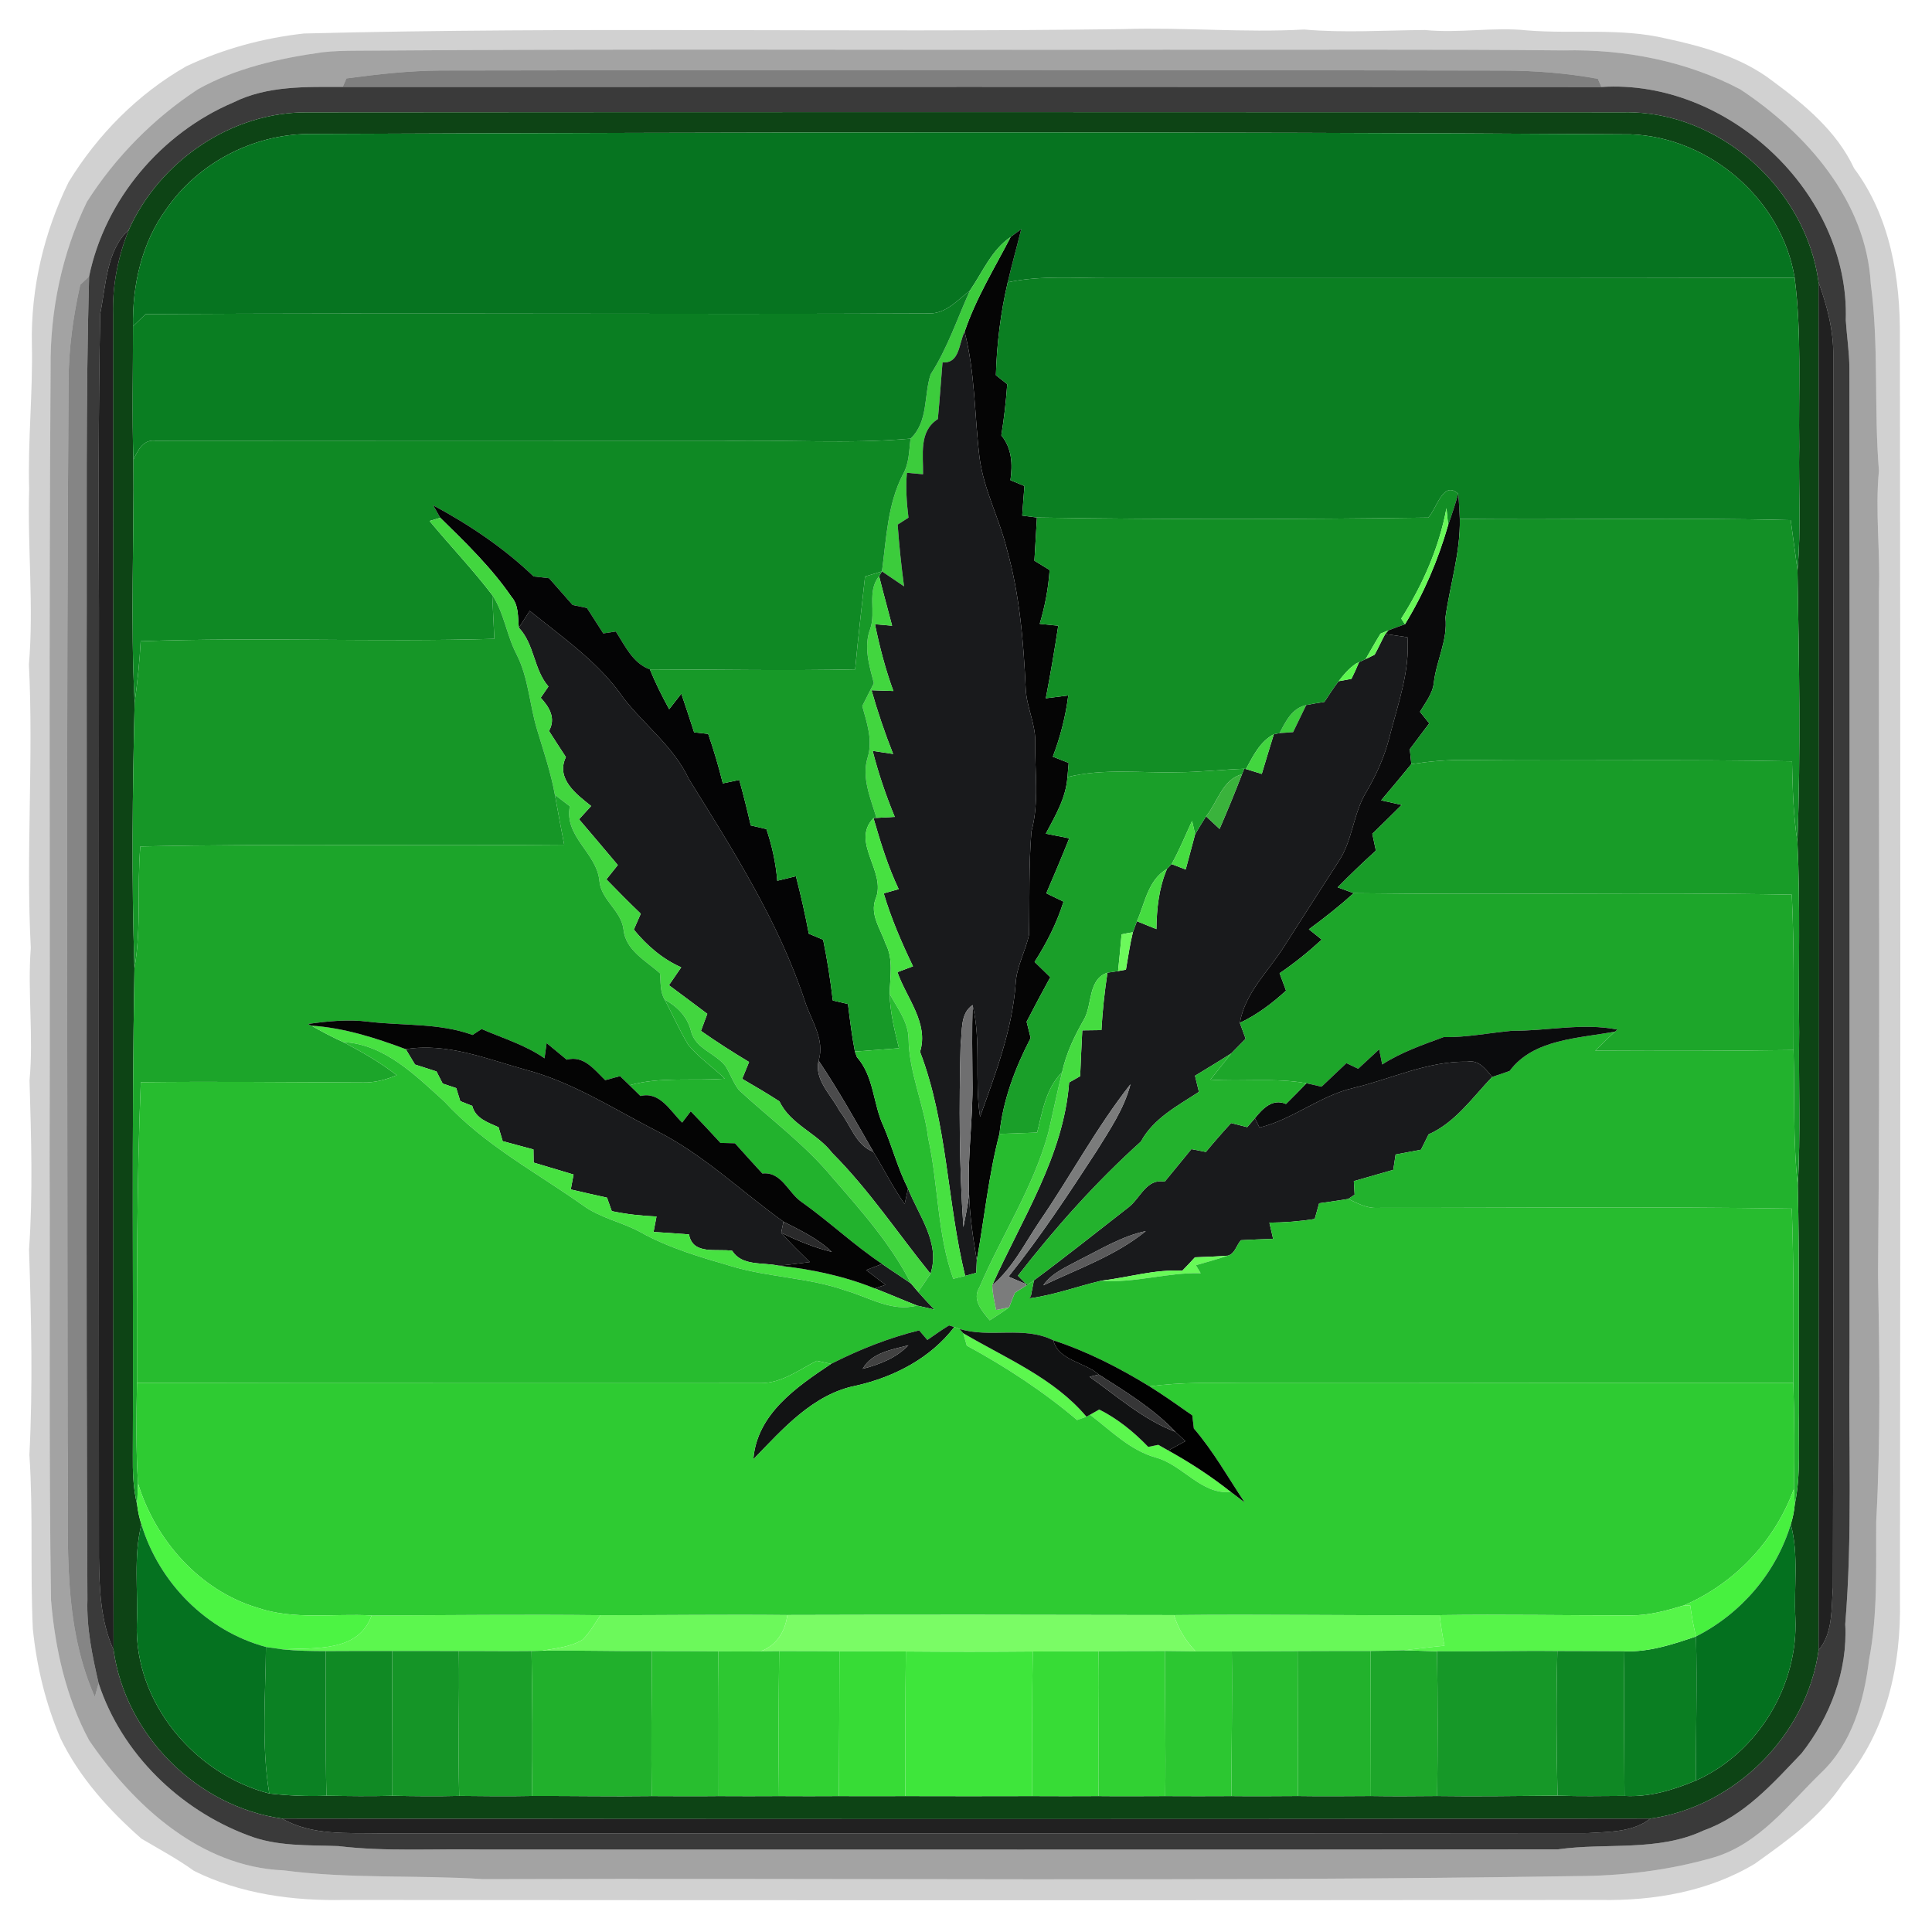 <?xml version="1.0" encoding="UTF-8" ?>
<!DOCTYPE svg PUBLIC "-//W3C//DTD SVG 1.1//EN" "http://www.w3.org/Graphics/SVG/1.1/DTD/svg11.dtd">
<svg width="320pt" height="320pt" viewBox="0 0 320 320" version="1.1" xmlns="http://www.w3.org/2000/svg">
<g id="#0000002e">
<path fill="#000000" opacity="0.18" d=" M 50.33 5.55 C 95.57 4.39 140.79 5.44 186.05 4.82 C 196.04 4.50 206.01 5.44 215.99 4.89 C 222.66 5.47 229.34 5.02 236.01 4.97 C 241.68 5.54 247.34 4.44 253.00 5.04 C 260.63 5.65 268.39 4.59 275.91 6.37 C 282.12 7.70 288.44 9.48 293.56 13.39 C 298.89 17.33 304.25 21.75 307.10 27.89 C 313.08 35.87 314.79 46.20 314.68 55.97 C 314.78 125.64 314.77 195.32 314.69 265.00 C 314.93 275.71 312.46 287.01 305.30 295.29 C 301.60 300.91 296.06 304.83 290.68 308.68 C 283.02 313.30 273.90 314.86 265.05 314.69 C 195.70 314.76 126.36 314.75 57.01 314.69 C 48.51 314.87 39.79 313.69 32.12 309.87 C 29.36 307.87 26.36 306.28 23.44 304.55 C 18.08 299.85 13.17 294.42 10.04 287.97 C 7.56 282.22 6.08 276.04 5.44 269.82 C 4.99 260.21 5.51 250.58 4.87 240.98 C 5.45 229.65 5.18 218.30 4.81 206.97 C 5.47 197.64 5.16 188.29 4.89 178.95 C 5.58 171.64 4.54 164.33 5.10 157.01 C 4.28 141.36 5.57 125.70 4.79 110.06 C 5.61 100.37 4.54 90.68 4.83 80.98 C 4.59 72.97 5.46 65.00 5.28 57.00 C 5.09 47.73 7.29 38.46 11.37 30.15 C 16.18 22.30 22.83 15.56 30.85 10.98 C 36.98 8.09 43.60 6.30 50.33 5.55 M 53.44 8.65 C 46.32 9.65 39.11 11.24 32.78 14.79 C 25.43 19.61 19.12 26.01 14.40 33.42 C 10.25 41.96 8.26 51.55 8.38 61.04 C 8.08 104.70 8.33 148.36 8.22 192.02 C 8.32 216.36 8.08 240.70 8.45 265.03 C 9.12 273.03 10.93 281.14 14.76 288.25 C 22.15 299.08 33.19 309.22 46.97 309.79 C 57.94 311.23 69.01 310.53 80.02 311.24 C 140.33 311.03 200.65 311.69 260.95 310.74 C 268.69 310.73 276.49 309.79 283.92 307.63 C 291.42 305.37 296.22 298.88 301.60 293.66 C 306.73 288.81 308.75 281.73 309.57 274.93 C 311.04 267.37 310.70 259.65 310.76 252.00 C 311.50 238.35 311.31 224.67 311.06 211.01 C 311.42 173.34 311.15 135.65 311.21 97.97 C 311.45 91.29 310.56 84.64 311.21 77.97 C 310.36 67.67 311.23 57.30 309.86 47.03 C 309.11 33.29 299.22 22.06 288.23 14.79 C 279.29 10.09 269.02 8.11 258.96 8.35 C 236.97 8.13 214.97 8.28 192.98 8.23 C 148.32 8.32 103.67 8.06 59.01 8.40 C 57.15 8.41 55.29 8.44 53.44 8.65 Z" />
</g>
<g id="#0000005c">
<path fill="#000000" opacity="0.36" d=" M 53.44 8.65 C 55.29 8.44 57.15 8.41 59.01 8.40 C 103.67 8.06 148.32 8.32 192.98 8.23 C 214.97 8.28 236.97 8.13 258.96 8.35 C 269.02 8.11 279.29 10.09 288.23 14.79 C 299.22 22.06 309.11 33.29 309.86 47.03 C 311.23 57.30 310.36 67.67 311.21 77.97 C 310.56 84.64 311.45 91.29 311.21 97.97 C 311.15 135.65 311.42 173.34 311.06 211.01 C 311.31 224.67 311.50 238.35 310.76 252.00 C 310.70 259.65 311.04 267.37 309.57 274.93 C 308.75 281.73 306.73 288.81 301.60 293.66 C 296.22 298.88 291.42 305.37 283.92 307.63 C 276.49 309.79 268.69 310.73 260.95 310.74 C 200.65 311.69 140.33 311.03 80.02 311.24 C 69.01 310.53 57.94 311.23 46.97 309.79 C 33.19 309.22 22.15 299.08 14.76 288.25 C 10.93 281.14 9.12 273.03 8.45 265.03 C 8.08 240.70 8.32 216.36 8.22 192.02 C 8.33 148.36 8.08 104.70 8.38 61.04 C 8.26 51.55 10.25 41.96 14.40 33.42 C 19.12 26.01 25.43 19.61 32.78 14.79 C 39.11 11.24 46.32 9.65 53.44 8.65 M 57.38 12.99 L 56.77 14.40 C 50.68 14.39 44.28 14.17 38.67 16.96 C 26.73 22.03 17.38 33.04 14.76 45.78 C 14.39 46.13 13.66 46.82 13.29 47.17 C 12.13 52.36 11.38 57.69 11.36 63.02 C 10.96 121.68 11.17 180.33 11.20 238.98 C 11.55 253.04 9.86 267.86 15.71 281.07 C 15.86 280.50 16.18 279.36 16.33 278.79 C 20.12 290.40 29.73 299.74 41.09 303.99 C 45.85 305.86 51.01 305.58 56.02 305.77 C 63.98 306.72 72.00 306.18 79.99 306.34 C 139.34 306.33 198.69 306.39 258.04 306.31 C 266.09 305.17 274.62 306.75 282.21 303.17 C 288.89 300.79 293.66 295.37 298.41 290.39 C 303.13 284.38 306.06 276.72 305.63 269.01 C 306.84 254.38 306.17 239.68 306.34 225.02 C 306.33 170.33 306.38 115.64 306.32 60.96 C 306.30 58.31 305.89 55.69 305.72 53.05 C 306.41 31.94 286.18 13.04 265.25 14.41 L 264.65 13.05 C 259.50 12.11 254.24 11.69 249.00 11.69 C 190.32 11.56 131.64 11.57 72.96 11.68 C 67.74 11.71 62.53 12.30 57.38 12.99 Z" />
</g>
<g id="#00000080">
<path fill="#000000" opacity="0.50" d=" M 57.38 12.99 C 62.53 12.30 67.74 11.71 72.96 11.68 C 131.64 11.57 190.32 11.56 249.00 11.69 C 254.24 11.69 259.50 12.11 264.65 13.05 L 265.25 14.41 C 195.76 14.37 126.26 14.38 56.77 14.40 L 57.38 12.99 Z" />
</g>
<g id="#000000c4">
<path fill="#000000" opacity="0.77" d=" M 38.67 16.96 C 44.28 14.17 50.68 14.39 56.77 14.40 C 126.26 14.38 195.76 14.37 265.25 14.41 C 286.18 13.04 306.41 31.94 305.72 53.05 C 305.89 55.69 306.30 58.31 306.32 60.96 C 306.38 115.64 306.33 170.33 306.34 225.02 C 306.17 239.68 306.84 254.38 305.63 269.01 C 306.06 276.72 303.13 284.38 298.41 290.39 C 293.66 295.37 288.89 300.79 282.21 303.17 C 274.62 306.75 266.09 305.17 258.04 306.31 C 198.69 306.39 139.34 306.33 79.99 306.34 C 72.00 306.18 63.98 306.72 56.02 305.77 C 51.01 305.58 45.85 305.86 41.09 303.99 C 29.73 299.74 20.12 290.40 16.33 278.79 C 15.29 274.25 14.32 269.67 14.48 264.98 C 14.22 212.65 14.42 160.31 14.35 107.97 C 14.42 87.24 14.18 66.51 14.76 45.78 C 17.38 33.04 26.73 22.03 38.67 16.96 M 21.34 38.05 C 17.60 41.48 17.56 47.26 16.60 51.96 C 16.27 68.29 16.35 84.64 16.39 100.98 C 16.35 153.30 16.37 205.63 16.39 257.95 C 16.46 263.11 16.63 268.49 18.81 273.27 C 20.75 287.37 32.65 299.26 46.75 301.22 C 51.63 304.06 57.58 303.55 63.02 303.66 C 129.67 303.65 196.33 303.70 262.98 303.62 C 266.49 303.39 270.43 303.50 273.34 301.22 C 287.41 299.24 299.26 287.38 301.22 273.31 C 303.62 270.47 303.31 266.45 303.59 262.97 C 303.73 194.98 303.64 126.98 303.65 58.99 C 303.71 54.78 302.63 50.66 301.21 46.74 C 299.11 31.23 284.77 18.33 269.00 18.60 C 196.34 18.56 123.67 18.55 51.00 18.61 C 38.40 18.48 26.46 26.64 21.34 38.05 Z" />
</g>
<g id="#0d4415ff">
<path fill="#0d4415" opacity="1.00" d=" M 21.34 38.05 C 26.46 26.64 38.40 18.48 51.00 18.61 C 123.67 18.55 196.34 18.56 269.00 18.60 C 284.77 18.33 299.11 31.23 301.21 46.74 C 301.34 122.26 301.32 197.79 301.22 273.31 C 299.26 287.38 287.41 299.24 273.34 301.22 C 197.81 301.33 122.28 301.32 46.75 301.22 C 32.65 299.26 20.75 287.37 18.81 273.27 C 18.61 199.51 18.78 125.76 18.72 52.00 C 18.61 47.22 19.55 42.48 21.34 38.05 M 27.58 34.59 C 23.48 40.18 21.91 47.20 22.03 54.04 C 22.04 61.42 21.86 68.80 22.09 76.17 C 22.22 89.56 21.59 102.99 22.30 116.37 C 21.95 131.01 21.77 145.72 22.27 160.36 C 21.78 187.23 22.12 214.12 22.00 241.00 C 21.97 243.75 22.05 246.52 22.71 249.21 C 22.84 250.31 23.07 251.40 23.42 252.47 C 22.08 257.87 22.89 263.48 22.66 268.98 C 22.26 282.00 32.21 293.86 44.60 297.06 C 47.74 297.41 50.90 297.56 54.07 297.43 C 57.71 297.49 61.35 297.54 64.99 297.44 C 68.68 297.51 72.37 297.55 76.06 297.46 C 80.07 297.50 84.08 297.55 88.10 297.47 C 94.71 297.45 101.33 297.58 107.94 297.49 C 111.64 297.50 115.33 297.53 119.03 297.49 C 122.36 297.50 125.69 297.52 129.02 297.49 C 132.33 297.50 135.64 297.52 138.95 297.49 C 142.62 297.49 146.28 297.52 149.95 297.49 C 156.95 297.51 163.96 297.51 170.97 297.49 C 174.63 297.52 178.30 297.50 181.96 297.49 C 185.64 297.53 189.32 297.50 193.00 297.49 C 196.64 297.52 200.29 297.50 203.95 297.49 C 207.62 297.53 211.30 297.50 214.98 297.48 C 219.00 297.54 223.03 297.50 227.06 297.48 C 230.72 297.54 234.38 297.51 238.05 297.48 C 244.69 297.58 251.34 297.46 257.98 297.42 C 261.68 297.55 265.37 297.48 269.07 297.46 C 273.19 297.70 277.16 296.47 280.92 294.90 C 291.16 290.32 297.89 279.13 297.37 267.96 C 297.10 262.80 297.97 257.53 296.61 252.48 C 296.95 251.40 297.17 250.30 297.27 249.18 C 298.33 244.18 297.83 239.03 297.97 233.95 C 297.90 221.40 298.07 208.85 297.77 196.30 C 298.27 187.87 297.88 179.43 298.00 170.99 C 297.85 160.46 298.22 149.90 297.71 139.39 C 298.28 124.42 297.98 109.40 297.72 94.43 C 298.35 87.63 297.88 80.80 298.01 73.99 C 297.87 64.66 298.44 55.29 297.25 46.01 C 295.14 33.05 283.14 22.72 270.07 22.25 C 197.03 21.77 123.98 21.89 50.93 22.19 C 41.78 22.33 32.79 27.04 27.58 34.59 Z" />
</g>
<g id="#067420ff">
<path fill="#067420" opacity="1.00" d=" M 27.58 34.59 C 32.79 27.04 41.78 22.33 50.93 22.19 C 123.98 21.89 197.03 21.77 270.07 22.25 C 283.14 22.72 295.14 33.05 297.25 46.01 C 259.50 46.11 221.75 46.04 184.00 46.06 C 178.30 46.12 172.54 45.56 166.91 46.76 C 167.60 43.81 168.42 40.90 169.15 37.96 C 168.56 38.38 167.97 38.81 167.40 39.25 C 164.23 41.39 162.75 45.08 160.65 48.13 C 158.65 49.65 156.76 51.89 154.05 51.91 C 110.74 52.11 67.42 51.77 24.12 52.03 C 23.42 52.70 22.73 53.37 22.03 54.04 C 21.91 47.20 23.48 40.18 27.58 34.59 Z" />
</g>
<g id="#000000df">
<path fill="#000000" opacity="0.87" d=" M 16.60 51.96 C 17.56 47.26 17.60 41.48 21.34 38.05 C 19.55 42.48 18.61 47.22 18.72 52.00 C 18.78 125.76 18.61 199.51 18.81 273.27 C 16.63 268.49 16.46 263.11 16.39 257.95 C 16.37 205.63 16.35 153.30 16.39 100.98 C 16.35 84.64 16.27 68.29 16.60 51.96 Z" />
</g>
<g id="#050505ff">
<path fill="#050505" opacity="1.00" d=" M 167.40 39.25 C 167.97 38.81 168.56 38.38 169.15 37.96 C 168.42 40.90 167.60 43.81 166.91 46.76 C 165.73 51.81 165.10 56.96 164.95 62.14 C 165.42 62.51 166.36 63.26 166.83 63.63 C 166.63 66.47 166.31 69.30 165.85 72.11 C 167.61 74.24 167.74 76.90 167.36 79.53 C 167.94 79.78 169.10 80.26 169.68 80.50 C 169.56 82.14 169.41 83.77 169.31 85.40 C 169.92 85.48 171.14 85.64 171.75 85.72 C 171.61 88.10 171.48 90.49 171.33 92.87 C 172.17 93.38 173.01 93.89 173.85 94.41 C 173.65 97.44 173.08 100.42 172.21 103.33 C 172.98 103.41 174.51 103.56 175.28 103.64 C 174.67 107.66 173.99 111.66 173.22 115.66 C 174.15 115.54 176.01 115.30 176.94 115.19 C 176.50 118.66 175.63 122.06 174.38 125.33 C 175.03 125.59 176.35 126.11 177.01 126.37 C 176.95 126.95 176.85 128.12 176.80 128.71 C 176.57 132.14 174.79 135.12 173.22 138.08 C 174.51 138.33 175.81 138.59 177.10 138.85 C 175.88 141.91 174.60 144.94 173.30 147.96 C 174.01 148.31 175.44 149.00 176.15 149.34 C 175.05 152.89 173.35 156.20 171.36 159.32 C 172.23 160.15 173.09 161.02 173.96 161.86 C 172.63 164.30 171.31 166.75 170.04 169.23 C 170.26 170.12 170.48 171.02 170.71 171.92 C 168.12 176.93 166.14 182.16 165.54 187.81 C 163.74 194.66 163.06 201.74 161.79 208.71 C 161.17 205.09 160.63 201.46 160.51 197.79 C 160.21 191.52 161.19 185.28 161.07 179.01 C 161.03 174.82 160.98 170.64 161.09 166.47 C 162.56 172.52 161.37 178.84 162.33 184.98 C 164.88 177.84 167.65 170.62 168.22 162.99 C 168.35 160.12 169.85 157.59 170.44 154.82 C 170.56 149.12 170.37 143.39 170.84 137.71 C 172.17 132.82 171.37 127.78 171.47 122.79 C 171.49 119.79 170.01 117.03 169.89 114.04 C 169.53 106.29 168.89 98.49 166.78 90.99 C 165.52 85.87 162.95 81.13 162.25 75.86 C 161.40 68.90 161.53 61.78 159.77 54.95 C 161.64 49.41 164.73 44.41 167.40 39.25 Z" />
</g>
<g id="#3ccc3cff">
<path fill="#3ccc3c" opacity="1.00" d=" M 160.65 48.13 C 162.75 45.08 164.23 41.39 167.40 39.25 C 164.73 44.41 161.64 49.41 159.77 54.95 C 158.80 56.80 159.01 60.24 156.11 60.02 C 155.85 63.15 155.64 66.29 155.34 69.41 C 152.14 71.45 152.95 75.32 152.88 78.55 C 152.21 78.49 150.88 78.37 150.21 78.31 C 150.00 80.79 150.17 83.31 150.47 85.74 C 150.02 86.03 149.12 86.61 148.68 86.89 C 148.93 90.31 149.28 93.72 149.74 97.12 C 148.51 96.30 147.29 95.47 146.08 94.64 C 146.81 89.24 146.99 83.53 149.55 78.58 C 150.59 76.78 150.57 74.66 150.81 72.65 C 153.80 69.81 152.98 65.56 154.14 62.01 C 156.93 57.69 158.54 52.79 160.65 48.13 Z" />
<path fill="#3ccc3c" opacity="1.00" d=" M 211.93 121.43 C 212.96 119.49 213.97 117.30 216.35 116.78 C 215.63 118.28 214.91 119.77 214.18 121.27 C 213.62 121.31 212.49 121.39 211.93 121.43 Z" />
</g>
<g id="#0000007b">
<path fill="#000000" opacity="0.48" d=" M 13.29 47.17 C 13.66 46.82 14.39 46.13 14.76 45.78 C 14.18 66.51 14.42 87.24 14.35 107.97 C 14.42 160.31 14.22 212.65 14.48 264.98 C 14.32 269.67 15.29 274.25 16.33 278.79 C 16.18 279.36 15.86 280.50 15.71 281.07 C 9.86 267.86 11.55 253.04 11.20 238.98 C 11.17 180.33 10.96 121.68 11.36 63.02 C 11.38 57.69 12.13 52.36 13.29 47.17 Z" />
</g>
<g id="#0b7f22ff">
<path fill="#0b7f22" opacity="1.00" d=" M 166.91 46.76 C 172.54 45.56 178.30 46.12 184.00 46.06 C 221.75 46.04 259.50 46.11 297.25 46.01 C 298.44 55.29 297.87 64.66 298.01 73.99 C 297.88 80.80 298.35 87.63 297.72 94.43 C 297.37 91.66 296.95 88.91 296.60 86.15 C 278.34 85.69 260.06 86.14 241.79 85.95 C 241.71 84.56 241.68 83.17 241.52 81.79 C 239.01 79.49 237.99 84.23 236.56 85.73 C 214.97 86.03 193.35 86.07 171.75 85.72 C 171.14 85.64 169.92 85.48 169.31 85.40 C 169.41 83.77 169.56 82.14 169.68 80.50 C 169.10 80.26 167.94 79.78 167.36 79.53 C 167.74 76.90 167.61 74.24 165.85 72.11 C 166.31 69.30 166.63 66.47 166.83 63.63 C 166.36 63.26 165.42 62.51 164.95 62.14 C 165.10 56.96 165.73 51.81 166.91 46.76 Z" />
</g>
<g id="#000000de">
<path fill="#000000" opacity="0.87" d=" M 301.21 46.74 C 302.63 50.66 303.71 54.78 303.65 58.99 C 303.64 126.98 303.73 194.98 303.59 262.97 C 303.31 266.45 303.62 270.47 301.22 273.31 C 301.32 197.79 301.34 122.26 301.21 46.74 Z" />
<path fill="#000000" opacity="0.87" d=" M 46.75 301.22 C 122.28 301.32 197.81 301.33 273.34 301.22 C 270.43 303.50 266.49 303.39 262.98 303.62 C 196.33 303.70 129.67 303.65 63.02 303.66 C 57.58 303.55 51.63 304.06 46.75 301.22 Z" />
</g>
<g id="#0a7e22ff">
<path fill="#0a7e22" opacity="1.00" d=" M 154.05 51.91 C 156.76 51.89 158.65 49.65 160.65 48.13 C 158.54 52.79 156.93 57.69 154.14 62.01 C 152.98 65.56 153.80 69.81 150.81 72.65 C 140.55 73.57 130.26 72.79 119.99 73.05 C 88.65 73.08 57.31 73.06 25.97 73.04 C 23.81 72.60 22.83 74.54 22.09 76.17 C 21.86 68.80 22.04 61.42 22.03 54.04 C 22.73 53.37 23.42 52.70 24.12 52.03 C 67.42 51.77 110.74 52.11 154.05 51.91 Z" />
<path fill="#0a7e22" opacity="1.00" d=" M 269.05 273.50 C 273.15 273.66 277.08 272.35 280.91 271.05 C 281.13 278.99 280.86 286.95 280.92 294.90 C 277.16 296.47 273.19 297.70 269.07 297.46 C 269.03 289.48 268.92 281.49 269.05 273.50 Z" />
</g>
<g id="#191a1cff">
<path fill="#191a1c" opacity="1.00" d=" M 156.11 60.02 C 159.01 60.24 158.80 56.80 159.77 54.95 C 161.53 61.78 161.40 68.90 162.25 75.86 C 162.95 81.13 165.52 85.87 166.78 90.99 C 168.89 98.49 169.53 106.29 169.89 114.04 C 170.01 117.03 171.49 119.79 171.47 122.79 C 171.37 127.78 172.17 132.82 170.84 137.71 C 170.37 143.39 170.56 149.12 170.44 154.82 C 169.85 157.59 168.35 160.12 168.22 162.99 C 167.65 170.62 164.88 177.84 162.33 184.98 C 161.37 178.84 162.56 172.52 161.09 166.47 C 158.98 167.90 159.43 170.73 159.11 172.93 C 158.84 183.04 158.88 193.17 159.57 203.26 C 159.93 201.45 160.30 199.63 160.51 197.79 C 160.63 201.46 161.17 205.09 161.79 208.71 C 161.77 209.23 161.71 210.29 161.69 210.82 C 161.23 210.94 160.31 211.19 159.86 211.32 C 156.85 199.04 156.93 186.10 152.39 174.21 C 153.87 169.44 150.13 165.31 148.64 161.02 C 149.28 160.78 150.57 160.29 151.22 160.05 C 149.34 156.13 147.61 152.14 146.37 147.97 C 146.99 147.80 148.23 147.44 148.85 147.27 C 147.06 143.50 145.84 139.50 144.68 135.51 L 145.17 135.47 C 145.93 135.43 147.44 135.35 148.20 135.30 C 146.73 131.74 145.49 128.10 144.54 124.37 C 145.67 124.54 146.80 124.71 147.93 124.88 C 146.56 121.43 145.37 117.91 144.35 114.33 C 145.26 114.36 147.06 114.42 147.97 114.45 C 146.65 110.85 145.69 107.14 144.92 103.39 C 145.63 103.45 147.05 103.58 147.76 103.64 C 147.05 100.91 146.29 98.18 145.61 95.44 L 146.08 94.64 C 147.29 95.47 148.51 96.30 149.74 97.12 C 149.28 93.72 148.93 90.31 148.68 86.89 C 149.12 86.61 150.02 86.03 150.47 85.74 C 150.17 83.31 150.00 80.79 150.21 78.31 C 150.88 78.37 152.21 78.49 152.88 78.55 C 152.95 75.32 152.14 71.45 155.34 69.41 C 155.64 66.29 155.85 63.15 156.11 60.02 Z" />
<path fill="#191a1c" opacity="1.00" d=" M 85.94 103.97 C 86.54 103.03 87.14 102.10 87.74 101.17 C 93.24 105.64 99.26 109.74 103.31 115.68 C 106.84 120.19 111.61 123.71 114.09 129.02 C 121.40 140.79 128.96 152.63 133.33 165.87 C 134.37 169.07 136.67 172.18 135.59 175.68 C 134.83 178.90 137.73 181.38 139.07 184.03 C 140.88 186.25 141.74 189.70 144.64 190.76 C 146.39 193.64 147.90 196.67 149.84 199.44 C 149.98 198.80 150.26 197.51 150.40 196.87 C 152.17 201.35 155.81 205.92 154.12 210.97 C 148.71 204.29 143.94 197.07 137.84 190.97 C 135.34 187.67 130.93 186.28 129.11 182.43 C 127.09 181.12 125.01 179.90 122.93 178.69 C 123.31 177.75 123.69 176.82 124.07 175.90 C 121.35 174.27 118.69 172.56 116.10 170.75 C 116.45 169.81 116.80 168.87 117.15 167.92 C 115.05 166.32 112.91 164.77 110.80 163.18 C 111.48 162.19 112.15 161.20 112.83 160.22 C 109.71 158.84 107.12 156.59 104.98 153.97 C 105.36 153.09 105.74 152.21 106.13 151.34 C 104.19 149.48 102.30 147.58 100.44 145.65 C 101.07 144.86 101.70 144.07 102.33 143.28 C 100.20 140.74 98.05 138.22 95.91 135.70 C 96.57 134.96 97.24 134.23 97.91 133.50 C 95.44 131.54 92.02 128.98 93.73 125.40 C 92.80 123.96 91.85 122.52 90.93 121.07 C 92.10 118.98 91.02 117.15 89.56 115.57 C 89.98 114.95 90.41 114.33 90.84 113.71 C 88.37 110.86 88.56 106.75 85.94 103.97 Z" />
<path fill="#191a1c" opacity="1.00" d=" M 227.68 108.44 C 228.31 107.32 228.82 106.13 229.44 105.01 C 230.67 105.18 231.89 105.37 233.12 105.55 C 233.54 111.22 231.54 116.61 230.16 122.01 C 229.35 125.28 227.96 128.36 226.26 131.25 C 224.11 134.81 224.04 139.22 221.71 142.69 C 218.71 147.36 215.71 152.03 212.73 156.71 C 210.14 160.84 206.20 164.41 205.36 169.42 C 205.60 170.08 206.08 171.39 206.32 172.05 C 205.53 172.85 204.73 173.66 203.94 174.47 C 201.96 175.75 199.93 176.95 197.93 178.18 C 198.14 179.07 198.36 179.95 198.58 180.85 C 195.04 183.17 191.08 185.21 188.97 189.08 C 181.52 195.79 174.76 203.37 168.60 211.30 L 170.00 212.72 C 169.26 212.40 167.78 211.77 167.04 211.45 C 172.35 204.83 177.02 197.73 181.65 190.62 C 183.82 187.11 186.20 183.64 187.24 179.59 C 181.63 186.71 177.35 194.76 172.23 202.23 C 169.76 205.88 167.78 209.98 164.35 212.87 C 169.20 201.97 176.17 191.49 177.08 179.29 C 177.54 179.03 178.46 178.51 178.91 178.25 C 179.01 175.72 179.13 173.19 179.26 170.66 C 180.32 170.64 181.37 170.63 182.43 170.62 C 182.61 167.43 182.95 164.26 183.43 161.11 L 185.19 160.84 C 185.51 160.78 186.16 160.67 186.49 160.61 C 186.85 158.54 187.14 156.45 187.64 154.41 C 187.81 153.96 188.15 153.05 188.31 152.59 C 189.39 153.02 190.46 153.45 191.54 153.89 C 191.58 150.49 191.95 147.07 193.29 143.92 C 193.48 143.72 193.86 143.32 194.05 143.12 C 194.83 143.42 195.61 143.72 196.39 144.02 C 196.91 142.08 197.44 140.14 197.95 138.19 C 198.53 137.18 199.14 136.19 199.76 135.21 C 200.51 135.91 201.25 136.61 202.00 137.30 C 203.30 134.31 204.54 131.29 205.71 128.25 C 205.80 128.02 205.98 127.56 206.08 127.33 L 206.37 127.38 C 207.02 127.58 208.33 127.99 208.99 128.19 C 209.64 125.99 210.32 123.80 210.99 121.61 L 211.93 121.43 C 212.49 121.39 213.62 121.31 214.18 121.27 C 214.91 119.77 215.63 118.28 216.35 116.78 C 217.34 116.57 218.35 116.42 219.36 116.26 C 220.12 115.10 220.87 113.93 221.72 112.83 C 222.25 112.74 223.31 112.54 223.84 112.44 C 224.30 111.53 224.72 110.61 225.10 109.67 C 225.38 109.54 225.92 109.29 226.19 109.17 C 226.56 108.99 227.30 108.62 227.68 108.44 Z" />
<path fill="#191a1c" opacity="1.00" d=" M 67.21 173.78 C 74.04 172.66 80.58 175.39 87.03 177.17 C 94.80 179.22 101.60 183.64 108.68 187.28 C 116.46 191.18 122.75 197.32 129.77 202.35 C 129.68 202.80 129.48 203.72 129.39 204.18 C 130.88 205.89 132.52 207.45 134.13 209.04 C 132.39 209.25 130.66 209.50 128.91 209.63 C 126.31 209.04 122.91 209.76 121.27 207.17 C 118.77 206.77 114.74 207.94 114.12 204.46 C 112.17 204.30 110.21 204.17 108.25 204.05 C 108.37 203.41 108.62 202.13 108.74 201.49 C 106.25 201.39 103.77 201.11 101.33 200.60 C 101.13 200.05 100.74 198.93 100.54 198.37 C 98.54 197.93 96.54 197.48 94.54 197.01 C 94.66 196.40 94.89 195.16 95.00 194.54 C 92.80 193.88 90.59 193.23 88.39 192.56 C 88.38 192.02 88.37 190.93 88.36 190.39 C 86.66 189.93 84.96 189.47 83.26 189.01 C 83.09 188.43 82.75 187.29 82.58 186.71 C 80.84 185.91 78.75 185.28 78.22 183.17 C 77.72 182.97 76.73 182.59 76.24 182.39 C 76.07 181.85 75.74 180.77 75.57 180.23 C 75.01 180.04 73.88 179.66 73.32 179.47 C 73.07 178.97 72.55 177.97 72.30 177.47 C 71.11 177.08 69.92 176.71 68.74 176.32 C 68.36 175.68 67.59 174.41 67.21 173.78 Z" />
<path fill="#191a1c" opacity="1.00" d=" M 224.18 180.20 C 230.46 178.70 236.48 175.73 243.06 175.85 C 244.95 175.50 246.10 177.12 247.15 178.38 C 243.89 181.78 241.05 185.93 236.62 187.89 C 236.20 188.73 235.78 189.58 235.36 190.43 C 233.97 190.71 232.56 190.94 231.16 191.22 C 231.07 191.86 230.87 193.12 230.77 193.76 C 228.59 194.38 226.41 195.00 224.24 195.63 C 224.29 196.37 224.33 197.12 224.37 197.87 C 224.11 198.05 223.58 198.41 223.32 198.58 C 221.71 198.85 220.10 199.08 218.49 199.30 C 218.31 199.95 217.94 201.25 217.76 201.90 C 215.28 202.30 212.76 202.49 210.25 202.51 C 210.46 203.40 210.66 204.30 210.87 205.19 C 209.09 205.25 207.32 205.32 205.54 205.42 C 204.79 206.22 204.54 207.70 203.35 207.98 C 201.54 208.12 199.73 208.18 197.92 208.25 C 197.23 209.00 196.54 209.75 195.82 210.47 C 191.29 210.21 186.87 211.59 182.39 212.13 C 178.48 213.05 174.70 214.47 170.71 215.02 L 170.75 214.62 C 170.87 213.98 171.12 212.71 171.25 212.07 C 176.58 208.12 181.76 203.98 186.99 199.91 C 188.91 198.38 189.92 195.14 192.91 195.72 C 194.40 193.93 195.85 192.12 197.33 190.33 C 198.12 190.48 198.92 190.64 199.73 190.80 C 201.08 189.17 202.47 187.57 203.91 186.01 C 204.80 186.23 205.69 186.46 206.58 186.69 C 206.90 186.32 207.53 185.58 207.85 185.21 C 208.04 185.60 208.42 186.37 208.61 186.76 C 214.15 185.41 218.62 181.48 224.18 180.20 M 178.72 208.71 C 176.61 209.87 174.22 210.82 172.80 212.89 C 178.55 210.15 184.81 207.96 189.78 203.91 C 185.80 204.75 182.32 206.92 178.72 208.71 Z" />
<path fill="#191a1c" opacity="1.00" d=" M 146.11 209.35 C 147.68 210.45 149.31 211.48 150.89 212.59 C 151.18 212.94 151.77 213.63 152.07 213.98 C 152.94 214.98 153.85 215.94 154.77 216.90 C 153.81 216.67 152.85 216.45 151.89 216.24 C 149.54 215.32 147.23 214.31 144.88 213.40 C 145.33 213.25 146.22 212.96 146.66 212.81 C 145.59 211.99 144.52 211.18 143.45 210.36 C 144.11 210.11 145.44 209.60 146.11 209.35 Z" />
<path fill="#191a1c" opacity="1.00" d=" M 170.00 212.72 L 170.31 212.73 C 170.20 212.79 170.00 212.91 169.90 212.97 L 170.00 212.72 Z" />
</g>
<g id="#0f8924ff">
<path fill="#0f8924" opacity="1.00" d=" M 119.99 73.05 C 130.26 72.79 140.55 73.57 150.81 72.65 C 150.57 74.66 150.59 76.78 149.55 78.58 C 146.99 83.53 146.81 89.24 146.08 94.64 C 145.38 94.86 143.98 95.28 143.28 95.49 C 142.72 100.62 142.11 105.74 141.64 110.87 C 130.31 111.11 118.97 110.89 107.64 110.87 C 104.79 109.84 103.54 106.96 102.00 104.60 C 101.48 104.68 100.44 104.84 99.92 104.91 C 99.02 103.51 98.11 102.11 97.22 100.70 C 96.63 100.57 95.44 100.32 94.84 100.20 C 93.54 98.72 92.24 97.24 90.94 95.77 C 90.30 95.69 89.03 95.55 88.39 95.48 C 83.46 90.75 77.74 86.92 71.74 83.69 C 72.03 84.21 72.63 85.24 72.92 85.76 C 72.48 85.89 71.60 86.15 71.15 86.29 C 74.57 90.41 78.28 94.29 81.53 98.55 C 81.64 100.97 81.76 103.39 81.88 105.81 C 62.36 106.39 42.82 105.50 23.30 106.21 C 23.12 109.61 22.77 112.99 22.30 116.37 C 21.59 102.99 22.22 89.56 22.09 76.17 C 22.83 74.54 23.81 72.60 25.97 73.04 C 57.31 73.06 88.65 73.08 119.99 73.05 Z" />
</g>
<g id="#128e25ff">
<path fill="#128e25" opacity="1.00" d=" M 236.56 85.73 C 237.99 84.23 239.01 79.49 241.52 81.79 C 241.04 83.53 240.47 85.25 239.86 86.96 C 239.79 86.26 239.65 84.86 239.58 84.17 C 238.37 90.70 235.64 96.88 232.09 102.46 C 232.25 102.70 232.56 103.17 232.71 103.40 C 231.79 103.72 230.87 104.06 229.96 104.41 C 229.63 104.54 228.98 104.81 228.66 104.95 C 227.80 106.34 227.01 107.76 226.19 109.17 C 225.92 109.29 225.38 109.54 225.10 109.67 L 224.56 109.94 C 223.44 110.71 222.53 111.75 221.72 112.83 C 220.87 113.93 220.12 115.10 219.36 116.26 C 218.35 116.42 217.34 116.57 216.35 116.78 C 213.97 117.30 212.96 119.49 211.93 121.43 L 210.99 121.61 C 208.69 122.82 207.55 125.21 206.37 127.38 L 206.08 127.33 C 202.37 127.47 198.67 127.90 194.96 127.91 C 188.90 128.06 182.75 127.23 176.80 128.71 C 176.85 128.12 176.95 126.95 177.01 126.37 C 176.35 126.11 175.03 125.59 174.38 125.33 C 175.63 122.06 176.50 118.66 176.94 115.19 C 176.01 115.30 174.15 115.54 173.22 115.66 C 173.99 111.66 174.67 107.66 175.28 103.64 C 174.51 103.56 172.98 103.41 172.21 103.33 C 173.08 100.42 173.65 97.44 173.85 94.41 C 173.01 93.89 172.17 93.38 171.33 92.87 C 171.48 90.49 171.61 88.10 171.75 85.72 C 193.35 86.07 214.97 86.03 236.56 85.73 Z" />
</g>
<g id="#0a0a0bff">
<path fill="#0a0a0b" opacity="1.00" d=" M 241.52 81.79 C 241.68 83.17 241.71 84.56 241.79 85.95 C 241.91 91.51 240.17 96.84 239.41 102.27 C 239.82 106.03 237.91 109.40 237.49 113.06 C 237.30 114.90 236.09 116.36 235.19 117.89 C 235.57 118.37 236.34 119.33 236.73 119.81 C 235.66 121.24 234.58 122.66 233.51 124.09 C 233.57 124.71 233.70 125.94 233.76 126.56 C 232.12 128.58 230.44 130.57 228.76 132.56 C 229.61 132.75 231.31 133.13 232.16 133.32 C 230.55 134.92 228.93 136.52 227.30 138.10 C 227.50 139.03 227.70 139.96 227.89 140.89 C 225.73 142.86 223.61 144.87 221.56 146.97 C 222.22 147.21 223.55 147.69 224.21 147.94 C 221.85 150.07 219.36 152.04 216.79 153.92 C 217.50 154.49 218.21 155.06 218.92 155.63 C 216.73 157.65 214.41 159.52 211.94 161.20 C 212.30 162.16 212.65 163.12 213.01 164.08 C 210.71 166.19 208.20 168.08 205.36 169.42 C 206.20 164.41 210.14 160.84 212.73 156.71 C 215.71 152.03 218.71 147.36 221.71 142.69 C 224.04 139.22 224.11 134.81 226.26 131.25 C 227.96 128.36 229.35 125.28 230.16 122.01 C 231.54 116.61 233.54 111.22 233.12 105.55 C 231.89 105.37 230.67 105.18 229.44 105.01 L 229.96 104.41 C 230.87 104.06 231.79 103.72 232.71 103.40 C 235.85 98.28 238.21 92.72 239.86 86.96 C 240.47 85.25 241.04 83.53 241.52 81.79 Z" />
</g>
<g id="#040405ff">
<path fill="#040405" opacity="1.00" d=" M 71.74 83.69 C 77.74 86.92 83.46 90.75 88.39 95.48 C 89.03 95.55 90.30 95.69 90.94 95.77 C 92.24 97.24 93.54 98.72 94.84 100.20 C 95.44 100.32 96.63 100.57 97.22 100.70 C 98.11 102.11 99.02 103.51 99.92 104.91 C 100.44 104.84 101.48 104.68 102.00 104.60 C 103.54 106.96 104.79 109.84 107.64 110.87 C 108.57 113.14 109.66 115.32 110.84 117.47 C 111.51 116.61 112.18 115.75 112.85 114.89 C 113.57 117.02 114.28 119.16 114.97 121.30 C 115.55 121.37 116.71 121.49 117.30 121.56 C 118.23 124.25 119.04 126.98 119.72 129.75 C 120.63 129.56 121.54 129.37 122.45 129.18 C 123.14 131.68 123.77 134.19 124.35 136.72 C 125.00 136.87 126.29 137.17 126.94 137.32 C 127.88 140.09 128.50 142.96 128.74 145.88 C 129.77 145.63 130.80 145.38 131.83 145.13 C 132.64 148.28 133.37 151.45 133.96 154.65 C 134.56 154.90 135.75 155.40 136.34 155.65 C 137.02 158.98 137.55 162.33 137.94 165.71 C 138.56 165.86 139.82 166.16 140.45 166.30 C 140.78 168.93 141.09 171.57 141.60 174.17 L 141.94 175.10 C 144.79 178.33 144.58 182.83 146.35 186.57 C 147.80 189.96 148.71 193.57 150.40 196.87 C 150.26 197.51 149.98 198.80 149.84 199.44 C 147.90 196.67 146.39 193.64 144.64 190.76 C 141.73 185.67 138.87 180.55 135.59 175.68 C 136.67 172.18 134.37 169.07 133.33 165.87 C 128.96 152.63 121.40 140.79 114.09 129.02 C 111.61 123.71 106.84 120.19 103.31 115.68 C 99.26 109.74 93.24 105.64 87.74 101.17 C 87.14 102.10 86.54 103.03 85.94 103.97 C 85.75 102.23 85.96 100.29 84.73 98.87 C 81.39 94.00 77.12 89.88 72.92 85.76 C 72.63 85.24 72.03 84.21 71.74 83.69 Z" />
</g>
<g id="#68f958ff">
<path fill="#68f958" opacity="1.00" d=" M 239.58 84.17 C 239.65 84.86 239.79 86.26 239.86 86.96 C 238.21 92.72 235.85 98.28 232.71 103.40 C 232.56 103.17 232.25 102.70 232.09 102.46 C 235.64 96.88 238.37 90.70 239.58 84.17 Z" />
<path fill="#68f958" opacity="1.00" d=" M 228.66 104.95 C 228.98 104.81 229.63 104.54 229.96 104.41 L 229.44 105.01 C 228.82 106.13 228.31 107.32 227.68 108.44 C 227.30 108.62 226.56 108.99 226.19 109.17 C 227.01 107.76 227.80 106.34 228.66 104.95 Z" />
<path fill="#68f958" opacity="1.00" d=" M 195.82 210.47 C 196.54 209.75 197.23 209.00 197.92 208.25 C 199.73 208.18 201.54 208.12 203.35 207.98 C 201.61 208.57 199.84 209.06 198.08 209.56 L 198.87 210.89 C 193.32 210.72 187.94 212.57 182.39 212.13 C 186.87 211.59 191.29 210.21 195.82 210.47 Z" />
<path fill="#68f958" opacity="1.00" d=" M 194.44 267.51 C 209.12 267.34 223.79 267.60 238.46 267.52 C 238.64 269.22 238.91 270.91 239.26 272.58 C 237.00 272.80 234.76 273.09 232.50 273.34 C 230.67 273.40 228.85 273.43 227.02 273.45 C 222.99 273.44 218.96 273.46 214.93 273.47 C 211.29 273.47 207.66 273.51 204.03 273.52 C 202.03 273.52 200.03 273.52 198.03 273.51 C 196.38 271.81 195.15 269.77 194.44 267.51 Z" />
</g>
<g id="#42d63fff">
<path fill="#42d63f" opacity="1.00" d=" M 71.15 86.29 C 71.60 86.15 72.48 85.89 72.92 85.76 C 77.12 89.88 81.39 94.00 84.73 98.87 C 85.96 100.29 85.75 102.23 85.94 103.97 C 88.56 106.75 88.37 110.86 90.84 113.71 C 90.41 114.33 89.98 114.95 89.56 115.57 C 91.02 117.15 92.10 118.98 90.93 121.07 C 91.85 122.52 92.80 123.96 93.73 125.40 C 92.02 128.98 95.44 131.54 97.91 133.50 C 97.24 134.23 96.57 134.96 95.91 135.70 C 98.05 138.22 100.20 140.74 102.33 143.28 C 101.70 144.07 101.07 144.86 100.44 145.65 C 102.30 147.58 104.19 149.48 106.13 151.34 C 105.74 152.21 105.36 153.09 104.98 153.97 C 107.12 156.59 109.71 158.84 112.83 160.22 C 112.15 161.20 111.48 162.19 110.80 163.18 C 112.91 164.77 115.05 166.32 117.15 167.92 C 116.80 168.87 116.45 169.81 116.10 170.75 C 118.69 172.56 121.35 174.27 124.07 175.90 C 123.69 176.82 123.31 177.75 122.93 178.69 C 125.01 179.90 127.09 181.12 129.11 182.43 C 130.93 186.28 135.34 187.67 137.84 190.97 C 143.94 197.07 148.71 204.29 154.12 210.97 C 153.44 211.98 152.77 212.99 152.07 213.98 C 151.77 213.63 151.18 212.94 150.89 212.59 C 147.58 206.09 142.69 200.58 137.94 195.12 C 133.40 189.61 127.61 185.37 122.40 180.56 C 121.45 179.36 120.97 177.86 120.16 176.57 C 118.50 174.43 115.22 173.71 114.47 170.86 C 113.90 168.41 112.19 166.73 110.07 165.53 C 109.30 164.23 109.46 162.66 109.31 161.21 C 106.98 159.10 103.61 157.43 103.27 153.93 C 102.89 150.81 99.59 149.10 99.29 145.97 C 98.89 141.26 93.42 138.65 94.38 133.55 C 93.56 132.91 92.74 132.28 91.91 131.65 C 91.26 128.02 90.07 124.54 89.01 121.02 C 87.71 116.86 87.58 112.37 85.58 108.42 C 83.91 105.26 83.52 101.55 81.53 98.55 C 78.28 94.29 74.57 90.41 71.15 86.29 Z" />
<path fill="#42d63f" opacity="1.00" d=" M 144.14 104.16 C 145.13 101.31 143.55 97.91 145.61 95.44 C 146.29 98.18 147.05 100.91 147.76 103.64 C 147.05 103.58 145.63 103.45 144.92 103.39 C 145.69 107.14 146.65 110.85 147.97 114.45 C 147.06 114.42 145.26 114.36 144.35 114.33 C 145.37 117.91 146.56 121.43 147.93 124.88 C 146.80 124.71 145.67 124.54 144.54 124.37 C 145.49 128.10 146.73 131.74 148.20 135.30 C 147.44 135.35 145.93 135.43 145.17 135.47 C 144.23 132.24 142.67 128.88 143.71 125.46 C 144.61 122.59 143.57 119.70 142.82 116.94 C 143.44 115.67 144.11 114.43 144.74 113.16 C 143.98 110.22 143.01 107.14 144.14 104.16 Z" />
<path fill="#42d63f" opacity="1.00" d=" M 206.37 127.38 C 207.55 125.21 208.69 122.82 210.99 121.61 C 210.32 123.80 209.64 125.99 208.99 128.19 C 208.33 127.99 207.02 127.58 206.37 127.38 Z" />
</g>
<g id="#139026ff">
<path fill="#139026" opacity="1.00" d=" M 241.79 85.95 C 260.06 86.14 278.34 85.69 296.60 86.15 C 296.95 88.91 297.37 91.66 297.72 94.43 C 297.98 109.40 298.28 124.42 297.71 139.39 C 297.01 134.99 296.92 130.54 296.82 126.10 C 278.89 125.73 260.96 126.07 243.03 125.88 C 239.92 125.81 236.83 126.10 233.76 126.56 C 233.70 125.94 233.57 124.71 233.51 124.09 C 234.58 122.66 235.66 121.24 236.73 119.81 C 236.34 119.33 235.57 118.37 235.19 117.89 C 236.09 116.36 237.30 114.90 237.49 113.06 C 237.91 109.40 239.82 106.03 239.41 102.27 C 240.17 96.84 241.91 91.51 241.79 85.95 Z" />
</g>
<g id="#179928ff">
<path fill="#179928" opacity="1.00" d=" M 143.28 95.49 C 143.98 95.28 145.38 94.86 146.08 94.64 L 145.61 95.44 C 143.55 97.91 145.13 101.31 144.14 104.16 C 143.01 107.14 143.98 110.22 144.74 113.16 C 144.11 114.43 143.44 115.67 142.82 116.94 C 143.57 119.70 144.61 122.59 143.71 125.46 C 142.67 128.88 144.23 132.24 145.17 135.47 L 144.68 135.51 C 140.81 139.49 146.93 144.42 145.02 148.90 C 144.04 151.50 145.88 153.92 146.69 156.31 C 148.03 158.90 147.40 161.85 147.36 164.63 C 147.42 167.69 148.18 170.67 148.90 173.62 C 146.47 173.81 144.03 173.99 141.60 174.17 C 141.09 171.57 140.78 168.93 140.45 166.30 C 139.82 166.16 138.56 165.86 137.94 165.71 C 137.55 162.33 137.02 158.98 136.34 155.65 C 135.75 155.40 134.56 154.90 133.96 154.65 C 133.37 151.45 132.64 148.28 131.83 145.13 C 130.80 145.38 129.77 145.63 128.74 145.88 C 128.50 142.96 127.88 140.09 126.94 137.32 C 126.29 137.17 125.00 136.87 124.35 136.72 C 123.77 134.19 123.14 131.68 122.45 129.18 C 121.54 129.37 120.63 129.56 119.72 129.75 C 119.04 126.98 118.23 124.25 117.30 121.56 C 116.71 121.49 115.55 121.37 114.97 121.30 C 114.28 119.16 113.57 117.02 112.85 114.89 C 112.18 115.75 111.51 116.61 110.84 117.47 C 109.66 115.32 108.57 113.14 107.64 110.87 C 118.97 110.89 130.31 111.11 141.64 110.87 C 142.11 105.74 142.72 100.62 143.28 95.49 Z" />
</g>
<g id="#169627ff">
<path fill="#169627" opacity="1.00" d=" M 81.53 98.55 C 83.52 101.55 83.91 105.26 85.58 108.42 C 87.58 112.37 87.71 116.86 89.01 121.02 C 90.07 124.54 91.26 128.02 91.91 131.65 C 92.41 134.40 92.91 137.16 93.45 139.91 C 70.05 140.14 46.64 139.70 23.24 140.20 C 22.67 146.91 23.44 153.69 22.27 160.36 C 21.77 145.72 21.95 131.01 22.30 116.37 C 22.77 112.99 23.12 109.61 23.30 106.21 C 42.82 105.50 62.36 106.39 81.88 105.81 C 81.76 103.39 81.64 100.97 81.53 98.55 Z" />
</g>
<g id="#5cf74eff">
<path fill="#5cf74e" opacity="1.00" d=" M 221.72 112.83 C 222.53 111.75 223.44 110.71 224.56 109.94 L 225.10 109.67 C 224.72 110.61 224.30 111.53 223.84 112.44 C 223.31 112.54 222.25 112.74 221.72 112.83 Z" />
<path fill="#5cf74e" opacity="1.00" d=" M 159.54 220.82 C 166.59 224.98 174.56 228.24 179.95 234.65 C 179.56 234.79 178.78 235.06 178.40 235.20 C 172.77 230.43 166.60 226.40 160.13 222.88 C 159.98 222.37 159.69 221.33 159.54 220.82 Z" />
<path fill="#5cf74e" opacity="1.00" d=" M 180.54 234.32 C 180.92 234.11 181.68 233.67 182.07 233.46 C 185.13 235.00 187.81 237.18 190.18 239.65 C 190.60 239.56 191.43 239.40 191.85 239.31 C 192.26 239.55 193.10 240.01 193.51 240.25 C 197.14 242.26 200.63 244.54 203.88 247.12 C 198.97 247.60 195.94 242.66 191.49 241.43 C 187.16 240.22 184.01 236.96 180.54 234.32 Z" />
<path fill="#5cf74e" opacity="1.00" d=" M 61.55 267.57 C 74.19 267.54 86.82 267.38 99.46 267.53 C 98.52 268.90 97.70 270.40 96.50 271.58 C 94.49 272.81 92.05 273.00 89.78 273.41 C 89.34 273.43 88.47 273.45 88.04 273.46 C 84.02 273.51 80.01 273.44 76.00 273.46 C 72.32 273.46 68.64 273.44 64.97 273.45 C 61.29 273.45 57.61 273.44 53.94 273.47 C 51.57 273.47 49.19 273.43 46.84 273.19 C 52.08 272.87 59.36 273.75 61.55 267.57 Z" />
</g>
<g id="#189c28ff">
<path fill="#189c28" opacity="1.00" d=" M 233.76 126.56 C 236.83 126.10 239.92 125.81 243.03 125.88 C 260.96 126.07 278.89 125.73 296.82 126.10 C 296.92 130.54 297.01 134.99 297.71 139.39 C 298.22 149.90 297.85 160.46 298.00 170.99 C 297.88 179.43 298.27 187.87 297.77 196.30 C 296.95 188.87 297.27 181.38 297.07 173.92 C 297.07 165.34 297.19 156.75 296.78 148.18 C 272.59 147.75 248.39 148.25 224.21 147.94 C 223.55 147.69 222.22 147.21 221.56 146.97 C 223.61 144.87 225.73 142.86 227.89 140.89 C 227.70 139.96 227.50 139.03 227.30 138.10 C 228.93 136.52 230.55 134.92 232.16 133.32 C 231.31 133.13 229.61 132.75 228.76 132.56 C 230.44 130.57 232.12 128.58 233.76 126.56 Z" />
</g>
<g id="#1a9f29ff">
<path fill="#1a9f29" opacity="1.00" d=" M 194.96 127.91 C 198.67 127.90 202.37 127.47 206.08 127.33 C 205.98 127.56 205.80 128.02 205.71 128.25 C 202.47 129.10 201.67 132.88 199.76 135.21 C 199.14 136.19 198.53 137.18 197.95 138.19 C 197.83 137.63 197.58 136.52 197.45 135.96 C 196.33 138.35 195.35 140.82 194.05 143.12 C 193.86 143.32 193.48 143.72 193.29 143.92 C 190.14 145.75 189.67 149.54 188.31 152.59 C 188.15 153.05 187.81 153.96 187.64 154.41 C 187.01 154.51 186.39 154.63 185.77 154.76 C 185.59 156.79 185.40 158.81 185.19 160.84 L 183.43 161.11 C 180.24 162.17 180.92 166.22 179.63 168.70 C 178.02 171.50 176.60 174.40 175.92 177.59 C 173.23 180.27 172.67 184.07 171.78 187.59 C 169.70 187.66 167.62 187.73 165.54 187.81 C 166.14 182.16 168.12 176.93 170.71 171.92 C 170.48 171.02 170.26 170.12 170.04 169.23 C 171.31 166.75 172.63 164.30 173.96 161.86 C 173.09 161.02 172.23 160.15 171.36 159.32 C 173.35 156.20 175.05 152.89 176.15 149.34 C 175.44 149.00 174.01 148.31 173.30 147.96 C 174.60 144.94 175.88 141.91 177.10 138.85 C 175.81 138.59 174.51 138.33 173.22 138.08 C 174.79 135.12 176.57 132.14 176.80 128.71 C 182.75 127.23 188.90 128.06 194.96 127.91 Z" />
</g>
<g id="#3ab33cff">
<path fill="#3ab33c" opacity="1.00" d=" M 199.76 135.21 C 201.67 132.88 202.47 129.10 205.71 128.25 C 204.54 131.29 203.30 134.31 202.00 137.30 C 201.25 136.61 200.51 135.91 199.76 135.21 Z" />
</g>
<g id="#1ca52aff">
<path fill="#1ca52a" opacity="1.00" d=" M 91.91 131.65 C 92.74 132.28 93.56 132.91 94.38 133.55 C 93.42 138.65 98.89 141.26 99.29 145.97 C 99.59 149.10 102.89 150.81 103.27 153.93 C 103.61 157.43 106.98 159.10 109.31 161.21 C 109.46 162.66 109.30 164.23 110.07 165.53 C 111.41 168.04 112.55 170.66 114.03 173.10 C 115.79 175.20 118.09 176.76 120.06 178.66 C 114.79 179.07 109.41 178.30 104.26 179.75 C 103.73 179.24 103.21 178.74 102.70 178.24 C 101.88 178.46 101.06 178.69 100.24 178.91 C 98.46 177.19 96.69 174.74 93.87 175.52 C 92.75 174.61 91.65 173.69 90.54 172.77 C 90.45 173.40 90.28 174.66 90.19 175.29 C 87.02 173.07 83.28 171.97 79.77 170.44 C 79.40 170.68 78.64 171.17 78.27 171.42 C 72.76 169.41 66.80 169.92 61.07 169.23 C 57.72 168.80 54.35 169.13 51.03 169.60 C 51.17 169.67 51.44 169.81 51.57 169.88 C 53.30 170.85 55.04 171.79 56.85 172.60 C 59.93 174.22 62.96 175.94 65.71 178.09 C 63.90 178.85 61.98 179.36 60.01 179.29 C 47.78 179.25 35.55 179.11 23.32 179.25 C 22.65 195.84 22.66 212.44 22.69 229.04 C 22.58 234.59 22.50 240.15 22.86 245.70 C 22.83 246.58 22.75 248.33 22.71 249.21 C 22.05 246.52 21.97 243.75 22.00 241.00 C 22.12 214.12 21.78 187.23 22.27 160.36 C 23.44 153.69 22.67 146.91 23.24 140.20 C 46.64 139.70 70.05 140.14 93.45 139.91 C 92.91 137.16 92.41 134.40 91.91 131.65 Z" />
</g>
<g id="#47e141ff">
<path fill="#47e141" opacity="1.00" d=" M 145.02 148.90 C 146.93 144.42 140.81 139.49 144.68 135.51 C 145.84 139.50 147.06 143.50 148.85 147.27 C 148.23 147.44 146.99 147.80 146.37 147.97 C 147.61 152.14 149.34 156.13 151.22 160.05 C 150.57 160.29 149.28 160.78 148.64 161.02 C 150.13 165.31 153.87 169.44 152.39 174.21 C 156.93 186.10 156.85 199.04 159.86 211.32 C 159.37 211.44 158.38 211.69 157.89 211.81 C 155.21 204.33 155.44 196.22 153.74 188.51 C 153.06 182.92 150.55 177.68 150.49 172.00 C 150.42 169.23 148.64 166.96 147.36 164.63 C 147.40 161.85 148.03 158.90 146.69 156.31 C 145.88 153.92 144.04 151.50 145.02 148.90 Z" />
<path fill="#47e141" opacity="1.00" d=" M 51.57 169.88 C 56.99 170.24 62.16 171.89 67.21 173.78 C 67.59 174.41 68.36 175.68 68.74 176.32 C 69.92 176.71 71.11 177.08 72.30 177.47 C 72.55 177.97 73.07 178.97 73.32 179.47 C 73.88 179.66 75.01 180.04 75.57 180.23 C 75.74 180.77 76.07 181.85 76.24 182.39 C 76.73 182.59 77.72 182.97 78.22 183.17 C 78.75 185.28 80.84 185.91 82.58 186.71 C 82.75 187.29 83.09 188.43 83.26 189.01 C 84.96 189.47 86.66 189.93 88.36 190.39 C 88.37 190.93 88.38 192.02 88.39 192.56 C 90.59 193.23 92.80 193.88 95.00 194.54 C 94.89 195.16 94.66 196.40 94.54 197.01 C 96.54 197.48 98.54 197.93 100.54 198.37 C 100.74 198.93 101.13 200.05 101.33 200.60 C 103.77 201.11 106.25 201.39 108.74 201.49 C 108.62 202.13 108.37 203.41 108.25 204.05 C 110.21 204.17 112.17 204.30 114.12 204.46 C 114.74 207.94 118.77 206.77 121.27 207.17 C 122.91 209.76 126.31 209.04 128.91 209.63 C 134.37 210.21 139.78 211.35 144.88 213.40 C 147.23 214.31 149.54 215.32 151.89 216.24 C 147.74 217.35 143.98 214.88 140.14 213.78 C 134.02 211.60 127.43 211.60 121.23 209.75 C 116.03 208.23 110.76 206.71 106.01 204.05 C 102.95 202.38 99.39 201.74 96.55 199.64 C 88.76 194.14 80.15 189.58 73.63 182.47 C 68.83 178.13 63.72 172.94 56.85 172.60 C 55.04 171.79 53.30 170.85 51.57 169.88 Z" />
</g>
<g id="#45dc40ff">
<path fill="#45dc40" opacity="1.00" d=" M 194.05 143.12 C 195.35 140.82 196.33 138.35 197.45 135.96 C 197.58 136.52 197.83 137.63 197.95 138.19 C 197.44 140.14 196.91 142.08 196.39 144.02 C 195.61 143.72 194.83 143.42 194.05 143.12 Z" />
<path fill="#45dc40" opacity="1.00" d=" M 188.31 152.59 C 189.67 149.54 190.14 145.75 193.29 143.92 C 191.95 147.07 191.58 150.49 191.54 153.89 C 190.46 153.45 189.39 153.02 188.31 152.59 Z" />
<path fill="#45dc40" opacity="1.00" d=" M 179.63 168.70 C 180.92 166.22 180.24 162.17 183.43 161.11 C 182.95 164.26 182.61 167.43 182.43 170.62 C 181.37 170.63 180.32 170.64 179.26 170.66 C 179.13 173.19 179.01 175.72 178.91 178.25 C 178.46 178.51 177.54 179.03 177.08 179.29 C 176.17 191.49 169.20 201.97 164.35 212.87 C 164.39 214.26 164.72 215.61 164.99 216.97 C 165.52 216.86 166.60 216.65 167.14 216.54 C 166.10 217.30 165.01 217.99 163.93 218.69 C 162.66 217.15 160.94 215.28 162.24 213.19 C 165.90 204.64 171.15 196.71 173.62 187.66 C 174.42 184.31 175.08 180.93 175.92 177.59 C 176.60 174.40 178.02 171.50 179.63 168.70 Z" />
</g>
<g id="#1da62aff">
<path fill="#1da62a" opacity="1.00" d=" M 224.21 147.94 C 248.39 148.25 272.59 147.75 296.78 148.18 C 297.19 156.75 297.07 165.34 297.07 173.92 C 286.12 174.07 275.17 174.08 264.22 174.02 C 265.30 172.95 266.38 171.89 267.50 170.86 C 267.60 170.77 267.80 170.61 267.90 170.53 C 262.09 169.38 256.27 170.77 250.43 170.73 C 246.65 171.07 242.91 171.85 239.10 171.78 C 235.62 173.06 232.08 174.28 228.94 176.31 C 228.81 175.69 228.55 174.44 228.43 173.81 C 227.27 174.88 226.12 175.95 224.96 177.02 C 224.48 176.79 223.50 176.32 223.01 176.09 C 221.64 177.39 220.27 178.69 218.89 179.99 C 218.06 179.79 217.22 179.60 216.39 179.42 C 211.14 178.48 205.79 179.19 200.49 178.82 C 201.65 177.38 202.78 175.91 203.94 174.47 C 204.73 173.66 205.53 172.85 206.32 172.05 C 206.08 171.39 205.60 170.08 205.36 169.42 C 208.20 168.08 210.71 166.19 213.01 164.08 C 212.65 163.12 212.30 162.16 211.94 161.20 C 214.41 159.52 216.73 157.65 218.92 155.63 C 218.21 155.06 217.50 154.49 216.79 153.92 C 219.36 152.04 221.85 150.07 224.21 147.94 Z" />
<path fill="#1da62a" opacity="1.00" d=" M 227.02 273.45 C 228.85 273.43 230.67 273.40 232.50 273.34 C 234.34 273.38 236.18 273.46 238.02 273.50 C 238.16 281.49 238.13 289.49 238.05 297.48 C 234.38 297.51 230.72 297.54 227.06 297.48 C 227.03 289.47 227.06 281.46 227.02 273.45 Z" />
</g>
<g id="#6cf95bff">
<path fill="#6cf95b" opacity="1.00" d=" M 185.77 154.76 C 186.39 154.63 187.01 154.51 187.64 154.41 C 187.14 156.45 186.85 158.54 186.49 160.61 C 186.16 160.67 185.51 160.78 185.19 160.84 C 185.40 158.81 185.59 156.79 185.77 154.76 Z" />
<path fill="#6cf95b" opacity="1.00" d=" M 99.46 267.53 C 109.78 267.54 120.09 267.39 130.41 267.50 C 130.06 270.22 128.63 272.54 126.00 273.50 C 123.66 273.56 121.32 273.52 118.98 273.51 C 115.32 273.48 111.65 273.46 107.98 273.47 C 101.91 273.52 95.84 273.33 89.78 273.41 C 92.05 273.00 94.49 272.81 96.50 271.58 C 97.70 270.40 98.52 268.90 99.46 267.53 Z" />
</g>
<g id="#27bc2fff">
<path fill="#27bc2f" opacity="1.00" d=" M 147.36 164.63 C 148.64 166.96 150.42 169.23 150.49 172.00 C 150.55 177.68 153.06 182.92 153.74 188.51 C 155.44 196.22 155.21 204.33 157.89 211.81 C 158.38 211.69 159.37 211.44 159.86 211.32 C 160.31 211.19 161.23 210.94 161.69 210.82 C 161.71 210.29 161.77 209.23 161.79 208.71 C 163.06 201.74 163.74 194.66 165.54 187.81 C 167.62 187.73 169.70 187.66 171.78 187.59 C 172.67 184.07 173.23 180.27 175.92 177.59 C 175.08 180.93 174.42 184.31 173.62 187.66 C 171.15 196.71 165.90 204.64 162.24 213.19 C 160.94 215.28 162.66 217.15 163.93 218.69 C 165.01 217.99 166.10 217.30 167.14 216.54 C 167.46 215.73 167.75 214.92 168.10 214.12 C 168.55 213.83 169.45 213.26 169.90 212.97 C 170.00 212.91 170.20 212.79 170.31 212.73 L 171.25 212.07 C 171.12 212.71 170.87 213.98 170.75 214.62 C 170.69 214.73 170.58 214.94 170.52 215.04 L 170.71 215.02 C 174.70 214.47 178.48 213.05 182.39 212.13 C 187.94 212.57 193.32 210.72 198.87 210.89 L 198.08 209.56 C 199.84 209.06 201.61 208.57 203.35 207.98 C 204.54 207.70 204.79 206.22 205.54 205.42 C 207.32 205.32 209.09 205.25 210.87 205.19 C 210.66 204.30 210.46 203.40 210.25 202.51 C 212.76 202.49 215.28 202.30 217.76 201.90 C 217.94 201.25 218.31 199.95 218.49 199.30 C 220.10 199.08 221.71 198.85 223.32 198.58 C 224.80 199.29 226.31 200.13 228.01 200.06 C 250.93 200.08 273.86 199.82 296.78 200.18 C 297.12 209.80 297.09 219.43 297.03 229.05 C 266.70 229.02 236.37 229.11 206.04 229.09 C 200.82 229.02 195.58 228.92 190.40 229.63 C 185.37 226.54 180.09 223.84 174.47 222.00 C 169.54 219.54 164.01 221.69 158.91 220.10 L 158.06 219.80 C 157.84 219.73 157.41 219.60 157.19 219.53 C 155.96 220.28 154.78 221.12 153.60 221.94 C 153.26 221.55 152.58 220.75 152.24 220.35 C 147.18 221.59 142.29 223.55 137.65 225.90 C 137.06 225.77 135.87 225.52 135.28 225.39 C 132.32 226.91 129.44 229.11 125.96 229.09 C 91.54 229.07 57.11 229.13 22.69 229.04 C 22.66 212.44 22.65 195.84 23.32 179.25 C 35.55 179.11 47.78 179.25 60.01 179.29 C 61.98 179.36 63.90 178.85 65.71 178.09 C 62.96 175.94 59.93 174.22 56.85 172.60 C 63.72 172.94 68.83 178.13 73.63 182.47 C 80.15 189.58 88.76 194.14 96.55 199.64 C 99.39 201.74 102.95 202.38 106.01 204.05 C 110.76 206.71 116.03 208.23 121.23 209.75 C 127.43 211.60 134.02 211.60 140.14 213.78 C 143.98 214.88 147.74 217.35 151.89 216.24 C 152.85 216.45 153.81 216.67 154.77 216.90 C 153.85 215.94 152.94 214.98 152.07 213.98 C 152.77 212.99 153.44 211.98 154.12 210.97 C 155.81 205.92 152.17 201.35 150.40 196.87 C 148.71 193.57 147.80 189.96 146.35 186.57 C 144.58 182.83 144.79 178.33 141.94 175.10 L 141.60 174.17 C 144.03 173.99 146.47 173.81 148.90 173.62 C 148.18 170.67 147.42 167.69 147.36 164.63 Z" />
<path fill="#27bc2f" opacity="1.00" d=" M 204.03 273.52 C 207.66 273.51 211.29 273.47 214.93 273.47 C 214.94 281.47 215.00 289.48 214.98 297.48 C 211.30 297.50 207.62 297.53 203.95 297.49 C 203.98 289.50 204.13 281.51 204.03 273.52 Z" />
</g>
<g id="#22b22dff">
<path fill="#22b22d" opacity="1.00" d=" M 110.07 165.53 C 112.19 166.73 113.90 168.41 114.47 170.86 C 115.22 173.71 118.50 174.43 120.16 176.57 C 120.97 177.86 121.45 179.36 122.40 180.56 C 127.61 185.37 133.40 189.61 137.94 195.12 C 142.69 200.58 147.58 206.09 150.89 212.59 C 149.31 211.48 147.68 210.45 146.11 209.35 C 141.43 206.22 137.35 202.33 132.77 199.09 C 130.52 197.56 129.48 194.02 126.27 194.37 C 124.74 192.72 123.24 191.03 121.73 189.36 C 121.13 189.35 119.93 189.32 119.33 189.30 C 117.72 187.53 116.07 185.79 114.41 184.07 C 114.05 184.54 113.35 185.47 112.99 185.94 C 111.03 184.04 109.32 180.73 106.08 181.53 C 105.63 181.08 104.71 180.19 104.26 179.75 C 109.41 178.30 114.79 179.07 120.06 178.66 C 118.09 176.76 115.79 175.20 114.03 173.10 C 112.55 170.66 111.41 168.04 110.07 165.53 Z" />
<path fill="#22b22d" opacity="1.00" d=" M 250.04 177.39 C 253.99 172.05 261.52 172.01 267.50 170.86 C 266.38 171.89 265.30 172.95 264.22 174.02 C 275.17 174.08 286.12 174.07 297.07 173.92 C 297.27 181.38 296.95 188.87 297.77 196.30 C 298.07 208.85 297.90 221.40 297.97 233.95 C 297.83 239.03 298.33 244.18 297.27 249.18 C 297.24 248.54 297.16 247.25 297.13 246.61 C 297.25 240.75 297.22 234.90 297.03 229.05 C 297.09 219.43 297.12 209.80 296.78 200.18 C 273.86 199.82 250.93 200.08 228.01 200.06 C 226.31 200.13 224.80 199.29 223.32 198.58 C 223.58 198.41 224.11 198.05 224.37 197.87 C 224.33 197.12 224.29 196.37 224.24 195.63 C 226.41 195.00 228.59 194.38 230.77 193.76 C 230.87 193.12 231.07 191.86 231.16 191.22 C 232.56 190.94 233.97 190.71 235.36 190.43 C 235.78 189.58 236.20 188.73 236.62 187.89 C 241.05 185.93 243.89 181.78 247.15 178.38 C 248.11 178.05 249.08 177.72 250.04 177.39 Z" />
</g>
<g id="#6f6f70ff">
<path fill="#6f6f70" opacity="1.00" d=" M 159.11 172.93 C 159.43 170.73 158.98 167.90 161.09 166.47 C 160.98 170.64 161.03 174.82 161.07 179.01 C 161.19 185.28 160.21 191.52 160.51 197.79 C 160.30 199.63 159.93 201.45 159.57 203.26 C 158.88 193.17 158.84 183.04 159.11 172.93 Z" />
</g>
<g id="#040404ff">
<path fill="#040404" opacity="1.00" d=" M 51.03 169.60 C 54.35 169.13 57.72 168.80 61.07 169.23 C 66.80 169.92 72.76 169.41 78.27 171.42 C 78.64 171.17 79.40 170.68 79.77 170.44 C 83.28 171.97 87.02 173.07 90.19 175.29 C 90.28 174.66 90.45 173.40 90.54 172.77 C 91.65 173.69 92.75 174.61 93.87 175.52 C 96.69 174.74 98.46 177.19 100.24 178.91 C 101.06 178.69 101.88 178.46 102.70 178.24 C 103.21 178.74 103.73 179.24 104.26 179.75 C 104.71 180.19 105.63 181.08 106.08 181.53 C 109.32 180.73 111.03 184.04 112.99 185.94 C 113.35 185.47 114.05 184.54 114.41 184.07 C 116.07 185.79 117.72 187.53 119.33 189.30 C 119.93 189.32 121.13 189.35 121.73 189.36 C 123.24 191.03 124.74 192.72 126.27 194.37 C 129.48 194.02 130.52 197.56 132.77 199.09 C 137.35 202.33 141.43 206.22 146.11 209.35 C 145.44 209.60 144.11 210.11 143.45 210.36 C 144.52 211.18 145.59 211.99 146.66 212.81 C 146.22 212.96 145.33 213.25 144.88 213.40 C 139.78 211.35 134.37 210.21 128.91 209.63 C 130.66 209.50 132.39 209.25 134.13 209.04 C 132.52 207.45 130.88 205.89 129.39 204.18 C 132.08 205.49 134.87 206.63 137.78 207.36 C 135.47 205.15 132.58 203.79 129.77 202.35 C 122.75 197.32 116.46 191.18 108.68 187.28 C 101.60 183.64 94.80 179.22 87.03 177.17 C 80.58 175.39 74.04 172.66 67.21 173.78 C 62.16 171.89 56.99 170.24 51.57 169.88 C 51.44 169.81 51.17 169.67 51.03 169.60 Z" />
</g>
<g id="#0b0c0dff">
<path fill="#0b0c0d" opacity="1.00" d=" M 239.10 171.78 C 242.91 171.85 246.65 171.07 250.43 170.73 C 256.27 170.77 262.09 169.38 267.90 170.53 C 267.80 170.61 267.60 170.77 267.50 170.86 C 261.52 172.01 253.99 172.05 250.04 177.39 C 249.08 177.72 248.11 178.05 247.15 178.38 C 246.10 177.12 244.95 175.50 243.06 175.85 C 236.48 175.73 230.46 178.70 224.18 180.20 C 218.62 181.48 214.15 185.41 208.61 186.76 C 208.42 186.37 208.04 185.60 207.85 185.21 C 209.12 183.63 210.77 181.88 213.00 182.85 C 214.15 181.72 215.27 180.57 216.39 179.42 C 217.22 179.60 218.06 179.79 218.89 179.99 C 220.27 178.69 221.64 177.39 223.01 176.09 C 223.50 176.32 224.48 176.79 224.96 177.02 C 226.12 175.95 227.27 174.88 228.43 173.81 C 228.55 174.44 228.81 175.69 228.94 176.31 C 232.08 174.28 235.62 173.06 239.10 171.78 Z" />
</g>
<g id="#23b22dff">
<path fill="#23b22d" opacity="1.00" d=" M 197.93 178.18 C 199.93 176.95 201.96 175.75 203.94 174.47 C 202.78 175.91 201.65 177.38 200.49 178.82 C 205.79 179.19 211.14 178.48 216.39 179.42 C 215.27 180.57 214.15 181.72 213.00 182.85 C 210.77 181.88 209.12 183.63 207.85 185.21 C 207.53 185.58 206.90 186.32 206.58 186.69 C 205.69 186.46 204.80 186.23 203.91 186.01 C 202.47 187.57 201.08 189.17 199.73 190.80 C 198.92 190.64 198.12 190.48 197.33 190.33 C 195.85 192.12 194.40 193.93 192.91 195.72 C 189.92 195.14 188.91 198.38 186.99 199.91 C 181.76 203.98 176.58 208.12 171.25 212.07 L 170.31 212.73 L 170.00 212.72 L 168.60 211.30 C 174.76 203.37 181.52 195.79 188.97 189.08 C 191.08 185.21 195.04 183.17 198.58 180.85 C 198.36 179.95 198.14 179.07 197.93 178.18 Z" />
</g>
<g id="#4b4b4cff">
<path fill="#4b4b4c" opacity="1.00" d=" M 139.07 184.03 C 137.73 181.38 134.83 178.90 135.59 175.68 C 138.87 180.55 141.73 185.67 144.64 190.76 C 141.74 189.70 140.88 186.25 139.07 184.03 Z" />
</g>
<g id="#7b7c7cff">
<path fill="#7b7c7c" opacity="1.00" d=" M 172.23 202.23 C 177.35 194.76 181.63 186.71 187.24 179.59 C 186.20 183.64 183.82 187.11 181.65 190.62 C 177.02 197.73 172.35 204.83 167.04 211.45 C 167.78 211.77 169.26 212.40 170.00 212.72 L 169.90 212.97 C 169.45 213.26 168.55 213.83 168.10 214.12 C 167.75 214.92 167.46 215.73 167.14 216.54 C 166.60 216.65 165.52 216.86 164.99 216.97 C 164.72 215.61 164.39 214.26 164.35 212.87 C 167.78 209.98 169.76 205.88 172.23 202.23 Z" />
</g>
<g id="#2a2a2bff">
<path fill="#2a2a2b" opacity="1.00" d=" M 129.39 204.18 C 129.48 203.72 129.68 202.80 129.77 202.35 C 132.58 203.79 135.47 205.15 137.78 207.36 C 134.87 206.63 132.08 205.49 129.39 204.18 Z" />
</g>
<g id="#5b5b5cff">
<path fill="#5b5b5c" opacity="1.00" d=" M 178.72 208.71 C 182.32 206.92 185.80 204.75 189.78 203.91 C 184.81 207.96 178.55 210.15 172.80 212.89 C 174.22 210.82 176.61 209.87 178.72 208.71 Z" />
</g>
<g id="#030304ff">
<path fill="#030304" opacity="1.00" d=" M 170.52 215.04 C 170.58 214.94 170.69 214.73 170.75 214.62 L 170.71 215.02 L 170.52 215.04 Z" />
</g>
<g id="#121314ff">
<path fill="#121314" opacity="1.00" d=" M 153.60 221.94 C 154.78 221.12 155.96 220.28 157.19 219.53 C 157.41 219.60 157.84 219.73 158.06 219.80 C 154.13 224.96 148.10 228.07 141.87 229.49 C 134.68 230.87 129.64 236.70 124.78 241.70 C 125.37 234.18 131.94 229.72 137.65 225.90 C 142.29 223.55 147.18 221.59 152.24 220.35 C 152.58 220.75 153.26 221.55 153.60 221.94 M 142.89 226.72 C 145.67 226.00 148.43 224.93 150.46 222.82 C 147.74 223.55 144.41 224.01 142.89 226.72 Z" />
</g>
<g id="#2ecb32ff">
<path fill="#2ecb32" opacity="1.00" d=" M 158.06 219.80 L 158.91 220.10 L 159.54 220.82 C 159.69 221.33 159.98 222.37 160.13 222.88 C 166.60 226.40 172.77 230.43 178.40 235.20 C 178.78 235.06 179.56 234.79 179.95 234.65 C 180.09 234.57 180.39 234.41 180.54 234.32 C 184.01 236.96 187.16 240.22 191.49 241.43 C 195.94 242.66 198.97 247.60 203.88 247.12 C 204.64 247.69 205.39 248.25 206.14 248.83 C 203.41 244.71 200.97 240.37 197.74 236.60 C 197.67 236.06 197.54 234.98 197.48 234.43 C 195.14 232.79 192.82 231.14 190.40 229.63 C 195.58 228.92 200.82 229.02 206.04 229.09 C 236.37 229.11 266.70 229.02 297.03 229.05 C 297.22 234.90 297.25 240.75 297.13 246.61 C 293.98 255.25 287.34 262.26 278.90 265.91 C 276.02 266.78 273.08 267.59 270.05 267.56 C 259.52 267.57 248.99 267.37 238.46 267.52 C 223.79 267.60 209.12 267.34 194.44 267.51 C 173.10 267.47 151.75 267.43 130.41 267.50 C 120.09 267.39 109.78 267.54 99.46 267.53 C 86.82 267.38 74.19 267.54 61.55 267.57 C 55.25 267.21 48.72 268.37 42.63 266.29 C 33.07 263.43 25.73 255.10 22.86 245.70 C 22.50 240.15 22.58 234.59 22.69 229.04 C 57.11 229.13 91.54 229.07 125.96 229.09 C 129.44 229.11 132.32 226.91 135.28 225.39 C 135.87 225.52 137.06 225.77 137.65 225.90 C 131.94 229.72 125.37 234.18 124.78 241.70 C 129.64 236.70 134.68 230.87 141.87 229.49 C 148.10 228.07 154.13 224.96 158.06 219.80 Z" />
</g>
<g id="#111213ff">
<path fill="#111213" opacity="1.00" d=" M 158.91 220.10 C 164.01 221.69 169.54 219.54 174.47 222.00 C 175.27 225.35 179.68 225.60 181.99 227.67 L 180.46 228.04 C 185.06 231.27 189.36 235.14 194.69 237.16 C 195.23 237.67 195.78 238.18 196.33 238.70 C 195.62 239.09 194.22 239.86 193.51 240.25 C 193.10 240.01 192.26 239.55 191.85 239.31 C 191.43 239.40 190.60 239.56 190.18 239.65 C 187.81 237.18 185.13 235.00 182.07 233.46 C 181.68 233.67 180.92 234.11 180.54 234.32 C 180.39 234.41 180.09 234.57 179.95 234.65 C 174.56 228.24 166.59 224.98 159.54 220.82 L 158.91 220.10 Z" />
</g>
<g id="#424242ff">
<path fill="#424242" opacity="1.00" d=" M 142.89 226.72 C 144.41 224.01 147.74 223.55 150.46 222.82 C 148.43 224.93 145.67 226.00 142.89 226.72 Z" />
</g>
<g id="#010101ff">
<path fill="#010101" opacity="1.00" d=" M 181.99 227.67 C 179.68 225.60 175.27 225.35 174.47 222.00 C 180.09 223.84 185.37 226.54 190.40 229.63 C 192.82 231.14 195.14 232.79 197.48 234.43 C 197.54 234.98 197.67 236.06 197.74 236.60 C 200.97 240.37 203.41 244.71 206.14 248.83 C 205.39 248.25 204.64 247.69 203.88 247.12 C 200.63 244.54 197.14 242.26 193.51 240.25 C 194.22 239.86 195.62 239.09 196.33 238.70 C 195.78 238.18 195.23 237.67 194.69 237.16 C 191.03 233.29 186.44 230.51 181.99 227.67 Z" />
</g>
<g id="#363637ff">
<path fill="#363637" opacity="1.00" d=" M 180.46 228.04 L 181.99 227.67 C 186.44 230.51 191.03 233.29 194.69 237.16 C 189.36 235.14 185.06 231.27 180.46 228.04 Z" />
</g>
<g id="#4cf443ff">
<path fill="#4cf443" opacity="1.00" d=" M 22.86 245.70 C 25.73 255.10 33.07 263.43 42.63 266.29 C 48.72 268.37 55.25 267.21 61.55 267.57 C 59.36 273.75 52.08 272.87 46.84 273.19 C 46.14 273.09 44.75 272.89 44.05 272.79 C 34.23 270.14 26.34 262.15 23.42 252.47 C 23.07 251.40 22.84 250.31 22.71 249.21 C 22.75 248.33 22.83 246.58 22.86 245.70 Z" />
</g>
<g id="#47f13fff">
<path fill="#47f13f" opacity="1.00" d=" M 278.90 265.91 C 287.34 262.26 293.98 255.25 297.13 246.61 C 297.16 247.25 297.24 248.54 297.27 249.18 C 297.17 250.30 296.95 251.40 296.61 252.48 C 294.18 260.51 288.38 267.27 280.91 271.05 C 280.50 269.35 280.19 267.64 279.96 265.92 C 279.70 265.92 279.16 265.91 278.90 265.91 Z" />
</g>
<g id="#057220ff">
<path fill="#057220" opacity="1.00" d=" M 23.42 252.47 C 26.34 262.15 34.23 270.14 44.05 272.79 C 43.98 280.87 43.27 289.04 44.60 297.06 C 32.21 293.86 22.26 282.00 22.66 268.98 C 22.89 263.48 22.08 257.87 23.42 252.47 Z" />
</g>
<g id="#04711fff">
<path fill="#04711f" opacity="1.00" d=" M 280.91 271.05 C 288.38 267.27 294.18 260.51 296.61 252.48 C 297.97 257.53 297.10 262.80 297.37 267.96 C 297.89 279.13 291.16 290.32 280.92 294.90 C 280.86 286.95 281.13 278.99 280.91 271.05 Z" />
</g>
<g id="#56f549ff">
<path fill="#56f549" opacity="1.00" d=" M 270.05 267.56 C 273.08 267.59 276.02 266.78 278.90 265.91 C 279.16 265.91 279.70 265.92 279.96 265.92 C 280.19 267.64 280.50 269.35 280.91 271.05 C 277.08 272.35 273.15 273.66 269.05 273.50 C 265.35 273.49 261.65 273.46 257.95 273.46 C 251.31 273.39 244.66 273.57 238.02 273.50 C 236.18 273.46 234.34 273.38 232.50 273.34 C 234.76 273.09 237.00 272.80 239.26 272.58 C 238.91 270.91 238.64 269.22 238.46 267.52 C 248.99 267.37 259.52 267.57 270.05 267.56 Z" />
</g>
<g id="#7afc65ff">
<path fill="#7afc65" opacity="1.00" d=" M 130.41 267.50 C 151.75 267.43 173.10 267.47 194.44 267.51 C 195.15 269.77 196.38 271.81 198.03 273.51 C 196.33 273.48 194.64 273.46 192.95 273.45 C 189.29 273.44 185.63 273.49 181.96 273.50 C 178.33 273.50 174.70 273.52 171.06 273.54 C 164.06 273.60 157.05 273.60 150.04 273.54 C 146.38 273.52 142.71 273.50 139.04 273.50 C 135.71 273.49 132.39 273.45 129.06 273.47 C 128.30 273.48 126.76 273.50 126.00 273.50 C 128.63 272.54 130.06 270.22 130.41 267.50 Z" />
</g>
<g id="#0b8123ff">
<path fill="#0b8123" opacity="1.00" d=" M 44.05 272.79 C 44.75 272.89 46.14 273.09 46.84 273.19 C 49.19 273.43 51.57 273.47 53.94 273.47 C 54.01 281.45 53.87 289.44 54.07 297.43 C 50.90 297.56 47.74 297.41 44.60 297.06 C 43.27 289.04 43.98 280.87 44.05 272.79 Z" />
</g>
<g id="#108a24ff">
<path fill="#108a24" opacity="1.00" d=" M 53.94 273.47 C 57.61 273.44 61.29 273.45 64.97 273.45 C 64.92 281.44 65.03 289.44 64.99 297.44 C 61.35 297.54 57.71 297.49 54.07 297.43 C 53.87 289.44 54.01 281.45 53.94 273.47 Z" />
</g>
<g id="#159527ff">
<path fill="#159527" opacity="1.00" d=" M 64.97 273.45 C 68.64 273.44 72.32 273.46 76.00 273.46 C 76.12 281.46 75.84 289.46 76.06 297.46 C 72.37 297.55 68.68 297.51 64.99 297.44 C 65.03 289.44 64.92 281.44 64.97 273.45 Z" />
</g>
<g id="#1aa029ff">
<path fill="#1aa029" opacity="1.00" d=" M 76.00 273.46 C 80.01 273.44 84.02 273.51 88.04 273.46 C 88.17 281.46 88.24 289.46 88.10 297.47 C 84.08 297.55 80.07 297.50 76.06 297.46 C 75.84 289.46 76.12 281.46 76.00 273.46 Z" />
</g>
<g id="#21b02cff">
<path fill="#21b02c" opacity="1.00" d=" M 88.04 273.46 C 88.47 273.45 89.34 273.43 89.78 273.41 C 95.84 273.33 101.91 273.52 107.98 273.47 C 107.92 281.48 107.85 289.48 107.94 297.49 C 101.33 297.58 94.71 297.45 88.10 297.47 C 88.24 289.46 88.17 281.46 88.04 273.46 Z" />
</g>
<g id="#28be2fff">
<path fill="#28be2f" opacity="1.00" d=" M 107.98 273.47 C 111.65 273.46 115.32 273.48 118.98 273.51 C 119.06 281.50 119.03 289.50 119.03 297.49 C 115.33 297.53 111.64 297.50 107.94 297.49 C 107.85 289.48 107.92 281.48 107.98 273.47 Z" />
</g>
<g id="#2dc831ff">
<path fill="#2dc831" opacity="1.00" d=" M 118.98 273.51 C 121.32 273.52 123.66 273.56 126.00 273.50 C 126.76 273.50 128.30 273.48 129.06 273.47 C 128.96 281.47 128.92 289.48 129.02 297.49 C 125.69 297.52 122.36 297.50 119.03 297.49 C 119.03 289.50 119.06 281.50 118.98 273.51 Z" />
</g>
<g id="#31d233ff">
<path fill="#31d233" opacity="1.00" d=" M 129.06 273.47 C 132.39 273.45 135.71 273.49 139.04 273.50 C 139.03 281.49 138.99 289.49 138.95 297.49 C 135.64 297.52 132.33 297.50 129.02 297.49 C 128.92 289.48 128.96 281.47 129.06 273.47 Z" />
</g>
<g id="#37dc36ff">
<path fill="#37dc36" opacity="1.00" d=" M 139.04 273.50 C 142.71 273.50 146.38 273.52 150.04 273.54 C 149.94 281.52 149.95 289.51 149.95 297.49 C 146.28 297.52 142.62 297.49 138.95 297.49 C 138.99 289.49 139.03 281.49 139.04 273.50 Z" />
<path fill="#37dc36" opacity="1.00" d=" M 171.06 273.54 C 174.70 273.52 178.33 273.50 181.96 273.50 C 182.09 281.50 181.88 289.49 181.96 297.49 C 178.30 297.50 174.63 297.52 170.97 297.49 C 170.97 289.51 170.91 281.52 171.06 273.54 Z" />
</g>
<g id="#3ee63bff">
<path fill="#3ee63b" opacity="1.00" d=" M 150.04 273.54 C 157.05 273.60 164.06 273.60 171.06 273.54 C 170.91 281.52 170.97 289.51 170.97 297.49 C 163.96 297.51 156.95 297.51 149.95 297.49 C 149.95 289.51 149.94 281.52 150.04 273.54 Z" />
</g>
<g id="#31d133ff">
<path fill="#31d133" opacity="1.00" d=" M 181.96 273.50 C 185.63 273.49 189.29 273.44 192.95 273.45 C 192.93 281.46 193.11 289.47 193.00 297.49 C 189.32 297.50 185.64 297.53 181.96 297.49 C 181.88 289.49 182.09 281.50 181.96 273.50 Z" />
</g>
<g id="#2cc731ff">
<path fill="#2cc731" opacity="1.00" d=" M 192.95 273.45 C 194.64 273.46 196.33 273.48 198.03 273.51 C 200.03 273.52 202.03 273.52 204.03 273.52 C 204.13 281.51 203.98 289.50 203.95 297.49 C 200.29 297.50 196.64 297.52 193.00 297.49 C 193.11 289.47 192.93 281.46 192.95 273.45 Z" />
</g>
<g id="#22b22cff">
<path fill="#22b22c" opacity="1.00" d=" M 214.93 273.47 C 218.96 273.46 222.99 273.44 227.02 273.45 C 227.06 281.46 227.03 289.47 227.06 297.48 C 223.03 297.50 219.00 297.54 214.98 297.48 C 215.00 289.48 214.94 281.47 214.93 273.47 Z" />
</g>
<g id="#169828ff">
<path fill="#169828" opacity="1.00" d=" M 238.02 273.50 C 244.66 273.57 251.31 273.39 257.95 273.46 C 257.75 281.44 257.78 289.43 257.98 297.42 C 251.34 297.46 244.69 297.58 238.05 297.48 C 238.13 289.49 238.16 281.49 238.02 273.50 Z" />
</g>
<g id="#0f8824ff">
<path fill="#0f8824" opacity="1.00" d=" M 257.95 273.46 C 261.65 273.46 265.35 273.49 269.05 273.50 C 268.92 281.49 269.03 289.48 269.07 297.46 C 265.37 297.48 261.68 297.55 257.98 297.42 C 257.78 289.43 257.75 281.44 257.95 273.46 Z" />
</g>
</svg>
